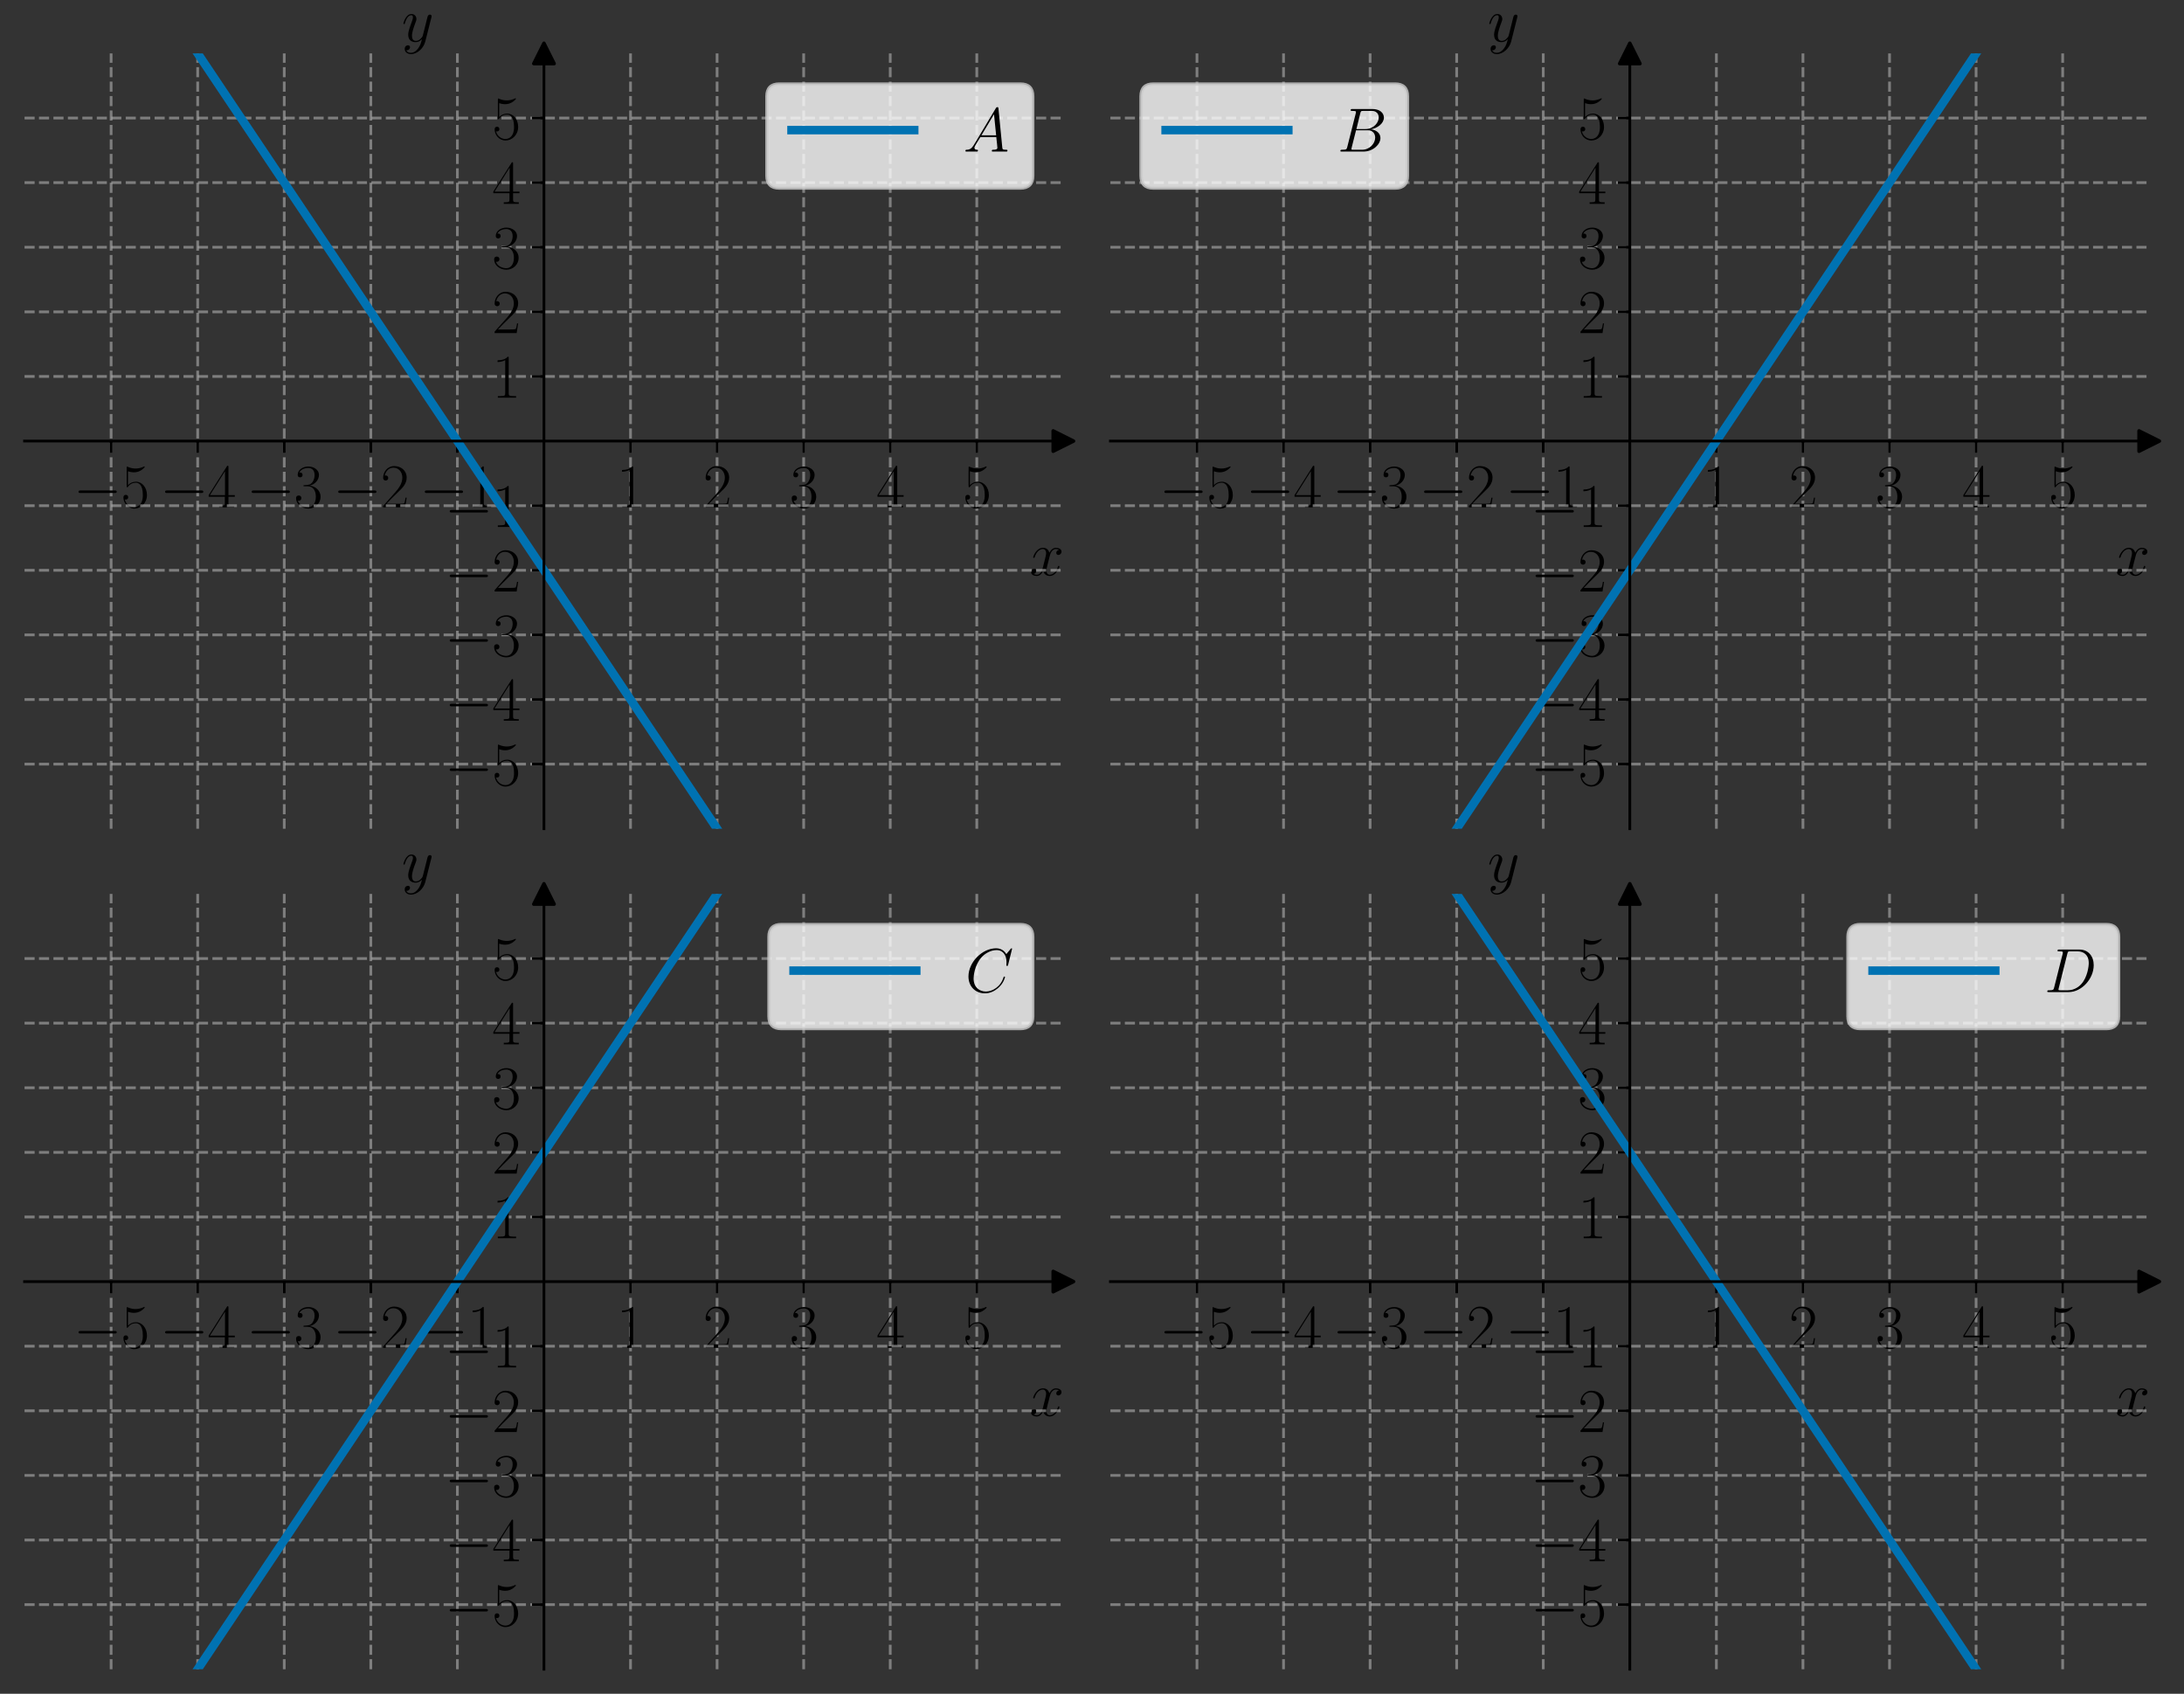 <?xml version="1.0" encoding="utf-8" standalone="no"?>
<!DOCTYPE svg PUBLIC "-//W3C//DTD SVG 1.1//EN"
  "http://www.w3.org/Graphics/SVG/1.1/DTD/svg11.dtd">
<svg xmlns:xlink="http://www.w3.org/1999/xlink" width="640.8pt" height="496.94pt" viewBox="0 0 640.8 496.94" xmlns="http://www.w3.org/2000/svg" version="1.1">
 <rect x="0" y="0" width="640.8" height="496.94" fill="#333333" stroke="none"/>
 <defs>
  <style type="text/css">*{stroke-linejoin: round; stroke-linecap: butt}</style>
 </defs>
 <g id="figure_1">
  <g id="patch_1">
   <path d="M 0 496.94 
L 640.8 496.94 
L 640.8 0 
L 0 0 
L 0 496.94 
z
" style="fill: none"/>
  </g>
  <g id="axes_1">
   <g id="patch_2">
    <path d="M 7.2 243.14 
L 312 243.14 
L 312 15.671 
L 7.2 15.671 
L 7.2 243.14 
z
" style="fill: none"/>
   </g>
   <g id="matplotlib.axis_1">
    <g id="xtick_1">
     <g id="line2d_1">
      <path d="M 32.6 243.14 
L 32.6 15.671 
" clip-path="url(#p8fd850400b)" style="fill: none; stroke-dasharray: 2.96,1.28; stroke-dashoffset: 0; stroke: #b0b0b0; stroke-opacity: 0.6; stroke-width: 0.8"/>
     </g>
     <g id="line2d_2">
      <defs>
       <path id="mb789a3f940" d="M 0 0 
L 0 3.5 
" style="stroke: #000000; stroke-width: 0.8"/>
      </defs>
      <g>
       <use xlink:href="#mb789a3f940" x="32.6" y="129.405" style="stroke: #000000; stroke-width: 0.8"/>
      </g>
     </g>
     <g id="text_1">
      <!-- $-5$ -->
      <g transform="translate(21.514 148.859) scale(0.18 -0.18)">
       <defs>
        <path id="CMSY10-0" d="M 4218 1472 
C 4326 1472 4442 1472 4442 1600 
C 4442 1728 4326 1728 4218 1728 
L 755 1728 
C 646 1728 531 1728 531 1600 
C 531 1472 646 1472 755 1472 
L 4218 1472 
z
" transform="scale(0.016)"/>
        <path id="CMR17-35" d="M 730 3692 
C 794 3666 1056 3584 1325 3584 
C 1920 3584 2246 3911 2432 4100 
C 2432 4157 2432 4192 2394 4192 
C 2387 4192 2374 4192 2323 4163 
C 2099 4058 1837 3973 1517 3973 
C 1325 3973 1037 3999 723 4139 
C 653 4171 640 4171 634 4171 
C 602 4171 595 4164 595 4037 
L 595 2203 
C 595 2089 595 2057 659 2057 
C 691 2057 704 2070 736 2114 
C 941 2401 1222 2522 1542 2522 
C 1766 2522 2246 2382 2246 1289 
C 2246 1085 2246 715 2054 421 
C 1894 159 1645 25 1370 25 
C 947 25 518 320 403 814 
C 429 807 480 795 506 795 
C 589 795 749 840 749 1038 
C 749 1210 627 1280 506 1280 
C 358 1280 262 1190 262 1011 
C 262 454 704 -128 1382 -128 
C 2042 -128 2669 440 2669 1264 
C 2669 2030 2170 2624 1549 2624 
C 1222 2624 947 2503 730 2274 
L 730 3692 
z
" transform="scale(0.016)"/>
       </defs>
       <use xlink:href="#CMSY10-0" transform="scale(0.996)"/>
       <use xlink:href="#CMR17-35" transform="translate(77.487 0) scale(0.996)"/>
      </g>
     </g>
    </g>
    <g id="xtick_2">
     <g id="line2d_3">
      <path d="M 58 243.14 
L 58 15.671 
" clip-path="url(#p8fd850400b)" style="fill: none; stroke-dasharray: 2.96,1.28; stroke-dashoffset: 0; stroke: #b0b0b0; stroke-opacity: 0.6; stroke-width: 0.8"/>
     </g>
     <g id="line2d_4">
      <g>
       <use xlink:href="#mb789a3f940" x="58" y="129.405" style="stroke: #000000; stroke-width: 0.8"/>
      </g>
     </g>
     <g id="text_2">
      <!-- $-4$ -->
      <g transform="translate(46.914 148.859) scale(0.18 -0.18)">
       <defs>
        <path id="CMR17-34" d="M 2150 4122 
C 2150 4256 2144 4256 2029 4256 
L 128 1254 
L 128 1088 
L 1779 1088 
L 1779 457 
C 1779 224 1766 160 1318 160 
L 1197 160 
L 1197 0 
C 1402 0 1747 0 1965 0 
C 2182 0 2528 0 2733 0 
L 2733 160 
L 2611 160 
C 2163 160 2150 224 2150 457 
L 2150 1088 
L 2803 1088 
L 2803 1254 
L 2150 1254 
L 2150 4122 
z
M 1798 3703 
L 1798 1254 
L 256 1254 
L 1798 3703 
z
" transform="scale(0.016)"/>
       </defs>
       <use xlink:href="#CMSY10-0" transform="scale(0.996)"/>
       <use xlink:href="#CMR17-34" transform="translate(77.487 0) scale(0.996)"/>
      </g>
     </g>
    </g>
    <g id="xtick_3">
     <g id="line2d_5">
      <path d="M 83.4 243.14 
L 83.4 15.671 
" clip-path="url(#p8fd850400b)" style="fill: none; stroke-dasharray: 2.96,1.28; stroke-dashoffset: 0; stroke: #b0b0b0; stroke-opacity: 0.6; stroke-width: 0.8"/>
     </g>
     <g id="line2d_6">
      <g>
       <use xlink:href="#mb789a3f940" x="83.4" y="129.405" style="stroke: #000000; stroke-width: 0.8"/>
      </g>
     </g>
     <g id="text_3">
      <!-- $-3$ -->
      <g transform="translate(72.314 148.859) scale(0.18 -0.18)">
       <defs>
        <path id="CMR17-33" d="M 1414 2157 
C 1984 2157 2234 1662 2234 1090 
C 2234 320 1824 25 1453 25 
C 1114 25 563 194 390 693 
C 422 680 454 680 486 680 
C 640 680 755 782 755 948 
C 755 1133 614 1216 486 1216 
C 378 1216 211 1165 211 926 
C 211 335 787 -128 1466 -128 
C 2176 -128 2720 430 2720 1085 
C 2720 1707 2208 2157 1600 2227 
C 2086 2328 2554 2756 2554 3329 
C 2554 3820 2048 4179 1472 4179 
C 890 4179 378 3829 378 3329 
C 378 3110 544 3072 627 3072 
C 762 3072 877 3155 877 3321 
C 877 3486 762 3569 627 3569 
C 602 3569 570 3569 544 3557 
C 730 3959 1235 4032 1459 4032 
C 1683 4032 2106 3925 2106 3320 
C 2106 3143 2080 2828 1862 2550 
C 1670 2304 1453 2304 1242 2284 
C 1210 2284 1062 2269 1037 2269 
C 992 2263 966 2257 966 2208 
C 966 2163 973 2157 1101 2157 
L 1414 2157 
z
" transform="scale(0.016)"/>
       </defs>
       <use xlink:href="#CMSY10-0" transform="scale(0.996)"/>
       <use xlink:href="#CMR17-33" transform="translate(77.487 0) scale(0.996)"/>
      </g>
     </g>
    </g>
    <g id="xtick_4">
     <g id="line2d_7">
      <path d="M 108.8 243.14 
L 108.8 15.671 
" clip-path="url(#p8fd850400b)" style="fill: none; stroke-dasharray: 2.96,1.28; stroke-dashoffset: 0; stroke: #b0b0b0; stroke-opacity: 0.6; stroke-width: 0.8"/>
     </g>
     <g id="line2d_8">
      <g>
       <use xlink:href="#mb789a3f940" x="108.8" y="129.405" style="stroke: #000000; stroke-width: 0.8"/>
      </g>
     </g>
     <g id="text_4">
      <!-- $-2$ -->
      <g transform="translate(97.714 148.859) scale(0.18 -0.18)">
       <defs>
        <path id="CMR17-32" d="M 2669 989 
L 2554 989 
C 2490 536 2438 459 2413 420 
C 2381 369 1920 369 1830 369 
L 602 369 
C 832 619 1280 1072 1824 1597 
C 2214 1967 2669 2402 2669 3035 
C 2669 3790 2067 4224 1395 4224 
C 691 4224 262 3604 262 3030 
C 262 2780 448 2748 525 2748 
C 589 2748 781 2787 781 3010 
C 781 3207 614 3264 525 3264 
C 486 3264 448 3258 422 3245 
C 544 3790 915 4058 1306 4058 
C 1862 4058 2227 3617 2227 3035 
C 2227 2479 1901 2000 1536 1584 
L 262 146 
L 262 0 
L 2515 0 
L 2669 989 
z
" transform="scale(0.016)"/>
       </defs>
       <use xlink:href="#CMSY10-0" transform="scale(0.996)"/>
       <use xlink:href="#CMR17-32" transform="translate(77.487 0) scale(0.996)"/>
      </g>
     </g>
    </g>
    <g id="xtick_5">
     <g id="line2d_9">
      <path d="M 134.2 243.14 
L 134.2 15.671 
" clip-path="url(#p8fd850400b)" style="fill: none; stroke-dasharray: 2.96,1.28; stroke-dashoffset: 0; stroke: #b0b0b0; stroke-opacity: 0.6; stroke-width: 0.8"/>
     </g>
     <g id="line2d_10">
      <g>
       <use xlink:href="#mb789a3f940" x="134.2" y="129.405" style="stroke: #000000; stroke-width: 0.8"/>
      </g>
     </g>
     <g id="text_5">
      <!-- $-1$ -->
      <g transform="translate(123.114 148.859) scale(0.18 -0.18)">
       <defs>
        <path id="CMR17-31" d="M 1702 4058 
C 1702 4192 1696 4192 1606 4192 
C 1357 3916 979 3827 621 3827 
C 602 3827 570 3827 563 3808 
C 557 3795 557 3782 557 3648 
C 755 3648 1088 3686 1344 3839 
L 1344 461 
C 1344 236 1331 160 781 160 
L 589 160 
L 589 0 
C 896 0 1216 0 1523 0 
C 1830 0 2150 0 2458 0 
L 2458 160 
L 2266 160 
C 1715 160 1702 230 1702 458 
L 1702 4058 
z
" transform="scale(0.016)"/>
       </defs>
       <use xlink:href="#CMSY10-0" transform="scale(0.996)"/>
       <use xlink:href="#CMR17-31" transform="translate(77.487 0) scale(0.996)"/>
      </g>
     </g>
    </g>
    <g id="xtick_6">
     <g id="line2d_11">
      <path d="M 185 243.14 
L 185 15.671 
" clip-path="url(#p8fd850400b)" style="fill: none; stroke-dasharray: 2.96,1.28; stroke-dashoffset: 0; stroke: #b0b0b0; stroke-opacity: 0.6; stroke-width: 0.8"/>
     </g>
     <g id="line2d_12">
      <g>
       <use xlink:href="#mb789a3f940" x="185" y="129.405" style="stroke: #000000; stroke-width: 0.8"/>
      </g>
     </g>
     <g id="text_6">
      <!-- $1$ -->
      <g transform="translate(180.888 148.859) scale(0.18 -0.18)">
       <use xlink:href="#CMR17-31" transform="scale(0.996)"/>
      </g>
     </g>
    </g>
    <g id="xtick_7">
     <g id="line2d_13">
      <path d="M 210.4 243.14 
L 210.4 15.671 
" clip-path="url(#p8fd850400b)" style="fill: none; stroke-dasharray: 2.96,1.28; stroke-dashoffset: 0; stroke: #b0b0b0; stroke-opacity: 0.6; stroke-width: 0.8"/>
     </g>
     <g id="line2d_14">
      <g>
       <use xlink:href="#mb789a3f940" x="210.4" y="129.405" style="stroke: #000000; stroke-width: 0.8"/>
      </g>
     </g>
     <g id="text_7">
      <!-- $2$ -->
      <g transform="translate(206.288 148.859) scale(0.18 -0.18)">
       <use xlink:href="#CMR17-32" transform="scale(0.996)"/>
      </g>
     </g>
    </g>
    <g id="xtick_8">
     <g id="line2d_15">
      <path d="M 235.8 243.14 
L 235.8 15.671 
" clip-path="url(#p8fd850400b)" style="fill: none; stroke-dasharray: 2.96,1.28; stroke-dashoffset: 0; stroke: #b0b0b0; stroke-opacity: 0.6; stroke-width: 0.8"/>
     </g>
     <g id="line2d_16">
      <g>
       <use xlink:href="#mb789a3f940" x="235.8" y="129.405" style="stroke: #000000; stroke-width: 0.8"/>
      </g>
     </g>
     <g id="text_8">
      <!-- $3$ -->
      <g transform="translate(231.688 148.859) scale(0.18 -0.18)">
       <use xlink:href="#CMR17-33" transform="scale(0.996)"/>
      </g>
     </g>
    </g>
    <g id="xtick_9">
     <g id="line2d_17">
      <path d="M 261.2 243.14 
L 261.2 15.671 
" clip-path="url(#p8fd850400b)" style="fill: none; stroke-dasharray: 2.96,1.28; stroke-dashoffset: 0; stroke: #b0b0b0; stroke-opacity: 0.6; stroke-width: 0.8"/>
     </g>
     <g id="line2d_18">
      <g>
       <use xlink:href="#mb789a3f940" x="261.2" y="129.405" style="stroke: #000000; stroke-width: 0.8"/>
      </g>
     </g>
     <g id="text_9">
      <!-- $4$ -->
      <g transform="translate(257.088 148.859) scale(0.18 -0.18)">
       <use xlink:href="#CMR17-34" transform="scale(0.996)"/>
      </g>
     </g>
    </g>
    <g id="xtick_10">
     <g id="line2d_19">
      <path d="M 286.6 243.14 
L 286.6 15.671 
" clip-path="url(#p8fd850400b)" style="fill: none; stroke-dasharray: 2.96,1.28; stroke-dashoffset: 0; stroke: #b0b0b0; stroke-opacity: 0.6; stroke-width: 0.8"/>
     </g>
     <g id="line2d_20">
      <g>
       <use xlink:href="#mb789a3f940" x="286.6" y="129.405" style="stroke: #000000; stroke-width: 0.8"/>
      </g>
     </g>
     <g id="text_10">
      <!-- $5$ -->
      <g transform="translate(282.488 148.859) scale(0.18 -0.18)">
       <use xlink:href="#CMR17-35" transform="scale(0.996)"/>
      </g>
     </g>
    </g>
    <g id="text_11">
     <!-- $x$ -->
     <g transform="translate(302.022 168.8) scale(0.18 -0.18)">
      <defs>
       <path id="CMMI12-78" d="M 3034 2606 
C 2829 2567 2752 2414 2752 2293 
C 2752 2139 2874 2088 2963 2088 
C 3155 2088 3290 2254 3290 2427 
C 3290 2695 2982 2816 2714 2816 
C 2323 2816 2106 2433 2048 2312 
C 1901 2816 1504 2816 1389 2816 
C 736 2816 390 1980 390 1839 
C 390 1814 416 1782 461 1782 
C 512 1782 525 1820 538 1846 
C 755 2555 1184 2689 1370 2689 
C 1658 2689 1715 2420 1715 2267 
C 1715 2127 1677 1980 1600 1673 
L 1382 798 
C 1286 415 1101 64 762 64 
C 730 64 570 64 435 147 
C 666 192 717 383 717 460 
C 717 588 621 664 499 664 
C 346 664 179 530 179 326 
C 179 57 480 -64 755 -64 
C 1062 -64 1280 179 1414 441 
C 1517 64 1837 -64 2074 -64 
C 2726 -64 3072 773 3072 913 
C 3072 945 3046 971 3008 971 
C 2950 971 2944 939 2925 888 
C 2752 326 2381 64 2093 64 
C 1869 64 1747 230 1747 492 
C 1747 632 1773 734 1875 1156 
L 2099 2024 
C 2195 2408 2413 2689 2707 2689 
C 2720 2689 2899 2689 3034 2606 
z
" transform="scale(0.016)"/>
      </defs>
      <use xlink:href="#CMMI12-78" transform="scale(0.996)"/>
     </g>
    </g>
   </g>
   <g id="matplotlib.axis_2">
    <g id="ytick_1">
     <g id="line2d_21">
      <path d="M 7.2 224.184 
L 312 224.184 
" clip-path="url(#p8fd850400b)" style="fill: none; stroke-dasharray: 2.96,1.28; stroke-dashoffset: 0; stroke: #b0b0b0; stroke-opacity: 0.6; stroke-width: 0.8"/>
     </g>
     <g id="line2d_22">
      <defs>
       <path id="m789068b527" d="M 0 0 
L -3.5 0 
" style="stroke: #000000; stroke-width: 0.8"/>
      </defs>
      <g>
       <use xlink:href="#m789068b527" x="159.6" y="224.184" style="stroke: #000000; stroke-width: 0.8"/>
      </g>
     </g>
     <g id="text_12">
      <!-- $-5$ -->
      <g transform="translate(130.428 230.411) scale(0.18 -0.18)">
       <use xlink:href="#CMSY10-0" transform="scale(0.996)"/>
       <use xlink:href="#CMR17-35" transform="translate(77.487 0) scale(0.996)"/>
      </g>
     </g>
    </g>
    <g id="ytick_2">
     <g id="line2d_23">
      <path d="M 7.2 205.228 
L 312 205.228 
" clip-path="url(#p8fd850400b)" style="fill: none; stroke-dasharray: 2.96,1.28; stroke-dashoffset: 0; stroke: #b0b0b0; stroke-opacity: 0.6; stroke-width: 0.8"/>
     </g>
     <g id="line2d_24">
      <g>
       <use xlink:href="#m789068b527" x="159.6" y="205.228" style="stroke: #000000; stroke-width: 0.8"/>
      </g>
     </g>
     <g id="text_13">
      <!-- $-4$ -->
      <g transform="translate(130.428 211.455) scale(0.18 -0.18)">
       <use xlink:href="#CMSY10-0" transform="scale(0.996)"/>
       <use xlink:href="#CMR17-34" transform="translate(77.487 0) scale(0.996)"/>
      </g>
     </g>
    </g>
    <g id="ytick_3">
     <g id="line2d_25">
      <path d="M 7.2 186.273 
L 312 186.273 
" clip-path="url(#p8fd850400b)" style="fill: none; stroke-dasharray: 2.96,1.28; stroke-dashoffset: 0; stroke: #b0b0b0; stroke-opacity: 0.6; stroke-width: 0.8"/>
     </g>
     <g id="line2d_26">
      <g>
       <use xlink:href="#m789068b527" x="159.6" y="186.273" style="stroke: #000000; stroke-width: 0.8"/>
      </g>
     </g>
     <g id="text_14">
      <!-- $-3$ -->
      <g transform="translate(130.428 192.499) scale(0.18 -0.18)">
       <use xlink:href="#CMSY10-0" transform="scale(0.996)"/>
       <use xlink:href="#CMR17-33" transform="translate(77.487 0) scale(0.996)"/>
      </g>
     </g>
    </g>
    <g id="ytick_4">
     <g id="line2d_27">
      <path d="M 7.2 167.317 
L 312 167.317 
" clip-path="url(#p8fd850400b)" style="fill: none; stroke-dasharray: 2.96,1.28; stroke-dashoffset: 0; stroke: #b0b0b0; stroke-opacity: 0.6; stroke-width: 0.8"/>
     </g>
     <g id="line2d_28">
      <g>
       <use xlink:href="#m789068b527" x="159.6" y="167.317" style="stroke: #000000; stroke-width: 0.8"/>
      </g>
     </g>
     <g id="text_15">
      <!-- $-2$ -->
      <g transform="translate(130.428 173.544) scale(0.18 -0.18)">
       <use xlink:href="#CMSY10-0" transform="scale(0.996)"/>
       <use xlink:href="#CMR17-32" transform="translate(77.487 0) scale(0.996)"/>
      </g>
     </g>
    </g>
    <g id="ytick_5">
     <g id="line2d_29">
      <path d="M 7.2 148.361 
L 312 148.361 
" clip-path="url(#p8fd850400b)" style="fill: none; stroke-dasharray: 2.96,1.28; stroke-dashoffset: 0; stroke: #b0b0b0; stroke-opacity: 0.6; stroke-width: 0.8"/>
     </g>
     <g id="line2d_30">
      <g>
       <use xlink:href="#m789068b527" x="159.6" y="148.361" style="stroke: #000000; stroke-width: 0.8"/>
      </g>
     </g>
     <g id="text_16">
      <!-- $-1$ -->
      <g transform="translate(130.428 154.588) scale(0.18 -0.18)">
       <use xlink:href="#CMSY10-0" transform="scale(0.996)"/>
       <use xlink:href="#CMR17-31" transform="translate(77.487 0) scale(0.996)"/>
      </g>
     </g>
    </g>
    <g id="ytick_6">
     <g id="line2d_31">
      <path d="M 7.2 110.45 
L 312 110.45 
" clip-path="url(#p8fd850400b)" style="fill: none; stroke-dasharray: 2.96,1.28; stroke-dashoffset: 0; stroke: #b0b0b0; stroke-opacity: 0.6; stroke-width: 0.8"/>
     </g>
     <g id="line2d_32">
      <g>
       <use xlink:href="#m789068b527" x="159.6" y="110.45" style="stroke: #000000; stroke-width: 0.8"/>
      </g>
     </g>
     <g id="text_17">
      <!-- $1$ -->
      <g transform="translate(144.376 116.676) scale(0.18 -0.18)">
       <use xlink:href="#CMR17-31" transform="scale(0.996)"/>
      </g>
     </g>
    </g>
    <g id="ytick_7">
     <g id="line2d_33">
      <path d="M 7.2 91.494 
L 312 91.494 
" clip-path="url(#p8fd850400b)" style="fill: none; stroke-dasharray: 2.96,1.28; stroke-dashoffset: 0; stroke: #b0b0b0; stroke-opacity: 0.6; stroke-width: 0.8"/>
     </g>
     <g id="line2d_34">
      <g>
       <use xlink:href="#m789068b527" x="159.6" y="91.494" style="stroke: #000000; stroke-width: 0.8"/>
      </g>
     </g>
     <g id="text_18">
      <!-- $2$ -->
      <g transform="translate(144.376 97.72) scale(0.18 -0.18)">
       <use xlink:href="#CMR17-32" transform="scale(0.996)"/>
      </g>
     </g>
    </g>
    <g id="ytick_8">
     <g id="line2d_35">
      <path d="M 7.2 72.538 
L 312 72.538 
" clip-path="url(#p8fd850400b)" style="fill: none; stroke-dasharray: 2.96,1.28; stroke-dashoffset: 0; stroke: #b0b0b0; stroke-opacity: 0.6; stroke-width: 0.8"/>
     </g>
     <g id="line2d_36">
      <g>
       <use xlink:href="#m789068b527" x="159.6" y="72.538" style="stroke: #000000; stroke-width: 0.8"/>
      </g>
     </g>
     <g id="text_19">
      <!-- $3$ -->
      <g transform="translate(144.376 78.765) scale(0.18 -0.18)">
       <use xlink:href="#CMR17-33" transform="scale(0.996)"/>
      </g>
     </g>
    </g>
    <g id="ytick_9">
     <g id="line2d_37">
      <path d="M 7.2 53.582 
L 312 53.582 
" clip-path="url(#p8fd850400b)" style="fill: none; stroke-dasharray: 2.96,1.28; stroke-dashoffset: 0; stroke: #b0b0b0; stroke-opacity: 0.6; stroke-width: 0.8"/>
     </g>
     <g id="line2d_38">
      <g>
       <use xlink:href="#m789068b527" x="159.6" y="53.582" style="stroke: #000000; stroke-width: 0.8"/>
      </g>
     </g>
     <g id="text_20">
      <!-- $4$ -->
      <g transform="translate(144.376 59.809) scale(0.18 -0.18)">
       <use xlink:href="#CMR17-34" transform="scale(0.996)"/>
      </g>
     </g>
    </g>
    <g id="ytick_10">
     <g id="line2d_39">
      <path d="M 7.2 34.626 
L 312 34.626 
" clip-path="url(#p8fd850400b)" style="fill: none; stroke-dasharray: 2.96,1.28; stroke-dashoffset: 0; stroke: #b0b0b0; stroke-opacity: 0.6; stroke-width: 0.8"/>
     </g>
     <g id="line2d_40">
      <g>
       <use xlink:href="#m789068b527" x="159.6" y="34.626" style="stroke: #000000; stroke-width: 0.8"/>
      </g>
     </g>
     <g id="text_21">
      <!-- $5$ -->
      <g transform="translate(144.376 40.853) scale(0.18 -0.18)">
       <use xlink:href="#CMR17-35" transform="scale(0.996)"/>
      </g>
     </g>
    </g>
    <g id="text_22">
     <!-- $y$ -->
     <g transform="translate(117.866 12.183) scale(0.18 -0.18)">
      <defs>
       <path id="CMMI12-79" d="M 1683 -700 
C 1510 -939 1261 -1152 947 -1152 
C 870 -1152 563 -1152 467 -889 
C 486 -895 518 -895 531 -895 
C 723 -895 851 -729 851 -582 
C 851 -435 730 -384 634 -384 
C 531 -384 307 -458 307 -759 
C 307 -1071 582 -1286 947 -1286 
C 1587 -1286 2234 -700 2413 6 
L 3040 2485 
C 3046 2517 3059 2556 3059 2594 
C 3059 2689 2982 2753 2886 2753 
C 2829 2753 2694 2727 2643 2535 
L 2170 658 
C 2138 543 2138 530 2086 460 
C 1958 281 1747 64 1440 64 
C 1082 64 1050 415 1050 588 
C 1050 952 1222 1443 1395 1903 
C 1466 2088 1504 2178 1504 2305 
C 1504 2574 1312 2816 998 2816 
C 410 2816 173 1890 173 1839 
C 173 1814 198 1782 243 1782 
C 301 1782 307 1807 333 1897 
C 486 2433 730 2689 979 2689 
C 1037 2689 1146 2689 1146 2478 
C 1146 2312 1075 2127 979 1884 
C 666 1047 666 837 666 683 
C 666 77 1101 -64 1421 -64 
C 1606 -64 1837 -6 2061 230 
L 2067 224 
C 1971 -147 1907 -392 1683 -700 
z
" transform="scale(0.016)"/>
      </defs>
      <use xlink:href="#CMMI12-79" transform="scale(0.996)"/>
     </g>
    </g>
   </g>
   <g id="line2d_41">
    <defs>
     <path id="m1469a9eb38" d="M 3 0 
L -3 -3 
L -3 3 
z
" style="stroke: #000000; stroke-linejoin: miter"/>
    </defs>
    <g>
     <use xlink:href="#m1469a9eb38" x="312" y="129.405" style="stroke: #000000; stroke-linejoin: miter"/>
    </g>
   </g>
   <g id="line2d_42">
    <defs>
     <path id="mc0a4a28a9a" d="M 0 -3 
L -3 3 
L 3 3 
z
" style="stroke: #000000; stroke-linejoin: miter"/>
    </defs>
    <g>
     <use xlink:href="#mc0a4a28a9a" x="159.6" y="15.671" style="stroke: #000000; stroke-linejoin: miter"/>
    </g>
   </g>
   <g id="line2d_43">
    <path d="M 46.831 -1 
L 312 394.786 
L 312 394.786 
" clip-path="url(#p8fd850400b)" style="fill: none; stroke: #0072b2; stroke-width: 2.5; stroke-linecap: square"/>
   </g>
   <g id="patch_3">
    <path d="M 159.6 243.14 
L 159.6 15.671 
" style="fill: none; stroke: #000000; stroke-width: 0.8; stroke-linejoin: miter; stroke-linecap: square"/>
   </g>
   <g id="patch_4">
    <path d="M 312 243.14 
L 312 15.671 
" style="fill: none"/>
   </g>
   <g id="patch_5">
    <path d="M 7.2 129.405 
L 312 129.405 
" style="fill: none; stroke: #000000; stroke-width: 0.8; stroke-linejoin: miter; stroke-linecap: square"/>
   </g>
   <g id="patch_6">
    <path d="M 7.2 15.671 
L 312 15.671 
" style="fill: none"/>
   </g>
   <g id="legend_1">
    <g id="patch_7">
     <path d="M 228.637 55.159 
L 299.4 55.159 
Q 303 55.159 303 51.559 
L 303 28.271 
Q 303 24.671 299.4 24.671 
L 228.637 24.671 
Q 225.037 24.671 225.037 28.271 
L 225.037 51.559 
Q 225.037 55.159 228.637 55.159 
z
" style="fill: #ffffff; opacity: 0.8; stroke: #cccccc; stroke-linejoin: miter"/>
    </g>
    <g id="line2d_44">
     <path d="M 232.237 38.171 
L 250.237 38.171 
L 268.237 38.171 
" style="fill: none; stroke: #0072b2; stroke-width: 2.5; stroke-linecap: square"/>
    </g>
    <g id="text_23">
     <!-- $A$ -->
     <g transform="translate(282.637 44.471) scale(0.18 -0.18)">
      <defs>
       <path id="CMMI12-41" d="M 1088 691 
C 864 314 646 186 339 186 
C 269 180 218 180 218 58 
C 218 24 250 0 294 0 
C 410 0 698 0 813 0 
C 998 0 1203 0 1382 0 
C 1421 0 1498 0 1498 122 
C 1498 180 1446 186 1408 186 
C 1261 186 1139 236 1139 388 
C 1139 476 1178 546 1261 685 
L 1747 1479 
L 3379 1479 
C 3386 1423 3386 1373 3392 1316 
C 3411 1152 3488 495 3488 376 
C 3488 186 3162 186 3059 186 
C 2989 186 2918 186 2918 70 
C 2918 0 2976 0 3014 0 
C 3123 0 3251 0 3360 0 
L 3725 0 
C 4115 0 4397 0 4403 0 
C 4448 0 4518 0 4518 122 
C 4518 186 4461 186 4365 186 
C 4013 186 4006 244 3987 434 
L 3597 4404 
C 3584 4531 3558 4544 3488 4544 
C 3424 4544 3386 4531 3328 4435 
L 1088 691 
z
M 1856 1664 
L 3142 3819 
L 3360 1664 
L 1856 1664 
z
" transform="scale(0.016)"/>
      </defs>
      <use xlink:href="#CMMI12-41" transform="scale(0.996)"/>
     </g>
    </g>
   </g>
  </g>
  <g id="axes_2">
   <g id="patch_8">
    <path d="M 325.8 243.14 
L 630.6 243.14 
L 630.6 15.671 
L 325.8 15.671 
L 325.8 243.14 
z
" style="fill: none"/>
   </g>
   <g id="matplotlib.axis_3">
    <g id="xtick_11">
     <g id="line2d_45">
      <path d="M 351.2 243.14 
L 351.2 15.671 
" clip-path="url(#pa35dc88b7d)" style="fill: none; stroke-dasharray: 2.96,1.28; stroke-dashoffset: 0; stroke: #b0b0b0; stroke-opacity: 0.6; stroke-width: 0.8"/>
     </g>
     <g id="line2d_46">
      <g>
       <use xlink:href="#mb789a3f940" x="351.2" y="129.405" style="stroke: #000000; stroke-width: 0.8"/>
      </g>
     </g>
     <g id="text_24">
      <!-- $-5$ -->
      <g transform="translate(340.114 148.859) scale(0.18 -0.18)">
       <use xlink:href="#CMSY10-0" transform="scale(0.996)"/>
       <use xlink:href="#CMR17-35" transform="translate(77.487 0) scale(0.996)"/>
      </g>
     </g>
    </g>
    <g id="xtick_12">
     <g id="line2d_47">
      <path d="M 376.6 243.14 
L 376.6 15.671 
" clip-path="url(#pa35dc88b7d)" style="fill: none; stroke-dasharray: 2.96,1.28; stroke-dashoffset: 0; stroke: #b0b0b0; stroke-opacity: 0.6; stroke-width: 0.8"/>
     </g>
     <g id="line2d_48">
      <g>
       <use xlink:href="#mb789a3f940" x="376.6" y="129.405" style="stroke: #000000; stroke-width: 0.8"/>
      </g>
     </g>
     <g id="text_25">
      <!-- $-4$ -->
      <g transform="translate(365.514 148.859) scale(0.18 -0.18)">
       <use xlink:href="#CMSY10-0" transform="scale(0.996)"/>
       <use xlink:href="#CMR17-34" transform="translate(77.487 0) scale(0.996)"/>
      </g>
     </g>
    </g>
    <g id="xtick_13">
     <g id="line2d_49">
      <path d="M 402 243.14 
L 402 15.671 
" clip-path="url(#pa35dc88b7d)" style="fill: none; stroke-dasharray: 2.96,1.28; stroke-dashoffset: 0; stroke: #b0b0b0; stroke-opacity: 0.6; stroke-width: 0.8"/>
     </g>
     <g id="line2d_50">
      <g>
       <use xlink:href="#mb789a3f940" x="402" y="129.405" style="stroke: #000000; stroke-width: 0.8"/>
      </g>
     </g>
     <g id="text_26">
      <!-- $-3$ -->
      <g transform="translate(390.914 148.859) scale(0.18 -0.18)">
       <use xlink:href="#CMSY10-0" transform="scale(0.996)"/>
       <use xlink:href="#CMR17-33" transform="translate(77.487 0) scale(0.996)"/>
      </g>
     </g>
    </g>
    <g id="xtick_14">
     <g id="line2d_51">
      <path d="M 427.4 243.14 
L 427.4 15.671 
" clip-path="url(#pa35dc88b7d)" style="fill: none; stroke-dasharray: 2.96,1.28; stroke-dashoffset: 0; stroke: #b0b0b0; stroke-opacity: 0.6; stroke-width: 0.8"/>
     </g>
     <g id="line2d_52">
      <g>
       <use xlink:href="#mb789a3f940" x="427.4" y="129.405" style="stroke: #000000; stroke-width: 0.8"/>
      </g>
     </g>
     <g id="text_27">
      <!-- $-2$ -->
      <g transform="translate(416.314 148.859) scale(0.18 -0.18)">
       <use xlink:href="#CMSY10-0" transform="scale(0.996)"/>
       <use xlink:href="#CMR17-32" transform="translate(77.487 0) scale(0.996)"/>
      </g>
     </g>
    </g>
    <g id="xtick_15">
     <g id="line2d_53">
      <path d="M 452.8 243.14 
L 452.8 15.671 
" clip-path="url(#pa35dc88b7d)" style="fill: none; stroke-dasharray: 2.96,1.28; stroke-dashoffset: 0; stroke: #b0b0b0; stroke-opacity: 0.6; stroke-width: 0.8"/>
     </g>
     <g id="line2d_54">
      <g>
       <use xlink:href="#mb789a3f940" x="452.8" y="129.405" style="stroke: #000000; stroke-width: 0.8"/>
      </g>
     </g>
     <g id="text_28">
      <!-- $-1$ -->
      <g transform="translate(441.714 148.859) scale(0.18 -0.18)">
       <use xlink:href="#CMSY10-0" transform="scale(0.996)"/>
       <use xlink:href="#CMR17-31" transform="translate(77.487 0) scale(0.996)"/>
      </g>
     </g>
    </g>
    <g id="xtick_16">
     <g id="line2d_55">
      <path d="M 503.6 243.14 
L 503.6 15.671 
" clip-path="url(#pa35dc88b7d)" style="fill: none; stroke-dasharray: 2.96,1.28; stroke-dashoffset: 0; stroke: #b0b0b0; stroke-opacity: 0.6; stroke-width: 0.8"/>
     </g>
     <g id="line2d_56">
      <g>
       <use xlink:href="#mb789a3f940" x="503.6" y="129.405" style="stroke: #000000; stroke-width: 0.8"/>
      </g>
     </g>
     <g id="text_29">
      <!-- $1$ -->
      <g transform="translate(499.488 148.859) scale(0.18 -0.18)">
       <use xlink:href="#CMR17-31" transform="scale(0.996)"/>
      </g>
     </g>
    </g>
    <g id="xtick_17">
     <g id="line2d_57">
      <path d="M 529 243.14 
L 529 15.671 
" clip-path="url(#pa35dc88b7d)" style="fill: none; stroke-dasharray: 2.96,1.28; stroke-dashoffset: 0; stroke: #b0b0b0; stroke-opacity: 0.6; stroke-width: 0.8"/>
     </g>
     <g id="line2d_58">
      <g>
       <use xlink:href="#mb789a3f940" x="529" y="129.405" style="stroke: #000000; stroke-width: 0.8"/>
      </g>
     </g>
     <g id="text_30">
      <!-- $2$ -->
      <g transform="translate(524.888 148.859) scale(0.18 -0.18)">
       <use xlink:href="#CMR17-32" transform="scale(0.996)"/>
      </g>
     </g>
    </g>
    <g id="xtick_18">
     <g id="line2d_59">
      <path d="M 554.4 243.14 
L 554.4 15.671 
" clip-path="url(#pa35dc88b7d)" style="fill: none; stroke-dasharray: 2.96,1.28; stroke-dashoffset: 0; stroke: #b0b0b0; stroke-opacity: 0.6; stroke-width: 0.8"/>
     </g>
     <g id="line2d_60">
      <g>
       <use xlink:href="#mb789a3f940" x="554.4" y="129.405" style="stroke: #000000; stroke-width: 0.8"/>
      </g>
     </g>
     <g id="text_31">
      <!-- $3$ -->
      <g transform="translate(550.288 148.859) scale(0.18 -0.18)">
       <use xlink:href="#CMR17-33" transform="scale(0.996)"/>
      </g>
     </g>
    </g>
    <g id="xtick_19">
     <g id="line2d_61">
      <path d="M 579.8 243.14 
L 579.8 15.671 
" clip-path="url(#pa35dc88b7d)" style="fill: none; stroke-dasharray: 2.96,1.28; stroke-dashoffset: 0; stroke: #b0b0b0; stroke-opacity: 0.6; stroke-width: 0.8"/>
     </g>
     <g id="line2d_62">
      <g>
       <use xlink:href="#mb789a3f940" x="579.8" y="129.405" style="stroke: #000000; stroke-width: 0.8"/>
      </g>
     </g>
     <g id="text_32">
      <!-- $4$ -->
      <g transform="translate(575.688 148.859) scale(0.18 -0.18)">
       <use xlink:href="#CMR17-34" transform="scale(0.996)"/>
      </g>
     </g>
    </g>
    <g id="xtick_20">
     <g id="line2d_63">
      <path d="M 605.2 243.14 
L 605.2 15.671 
" clip-path="url(#pa35dc88b7d)" style="fill: none; stroke-dasharray: 2.96,1.28; stroke-dashoffset: 0; stroke: #b0b0b0; stroke-opacity: 0.6; stroke-width: 0.8"/>
     </g>
     <g id="line2d_64">
      <g>
       <use xlink:href="#mb789a3f940" x="605.2" y="129.405" style="stroke: #000000; stroke-width: 0.8"/>
      </g>
     </g>
     <g id="text_33">
      <!-- $5$ -->
      <g transform="translate(601.088 148.859) scale(0.18 -0.18)">
       <use xlink:href="#CMR17-35" transform="scale(0.996)"/>
      </g>
     </g>
    </g>
    <g id="text_34">
     <!-- $x$ -->
     <g transform="translate(620.622 168.8) scale(0.18 -0.18)">
      <use xlink:href="#CMMI12-78" transform="scale(0.996)"/>
     </g>
    </g>
   </g>
   <g id="matplotlib.axis_4">
    <g id="ytick_11">
     <g id="line2d_65">
      <path d="M 325.8 224.184 
L 630.6 224.184 
" clip-path="url(#pa35dc88b7d)" style="fill: none; stroke-dasharray: 2.96,1.28; stroke-dashoffset: 0; stroke: #b0b0b0; stroke-opacity: 0.6; stroke-width: 0.8"/>
     </g>
     <g id="line2d_66">
      <g>
       <use xlink:href="#m789068b527" x="478.2" y="224.184" style="stroke: #000000; stroke-width: 0.8"/>
      </g>
     </g>
     <g id="text_35">
      <!-- $-5$ -->
      <g transform="translate(449.028 230.411) scale(0.18 -0.18)">
       <use xlink:href="#CMSY10-0" transform="scale(0.996)"/>
       <use xlink:href="#CMR17-35" transform="translate(77.487 0) scale(0.996)"/>
      </g>
     </g>
    </g>
    <g id="ytick_12">
     <g id="line2d_67">
      <path d="M 325.8 205.228 
L 630.6 205.228 
" clip-path="url(#pa35dc88b7d)" style="fill: none; stroke-dasharray: 2.96,1.28; stroke-dashoffset: 0; stroke: #b0b0b0; stroke-opacity: 0.6; stroke-width: 0.8"/>
     </g>
     <g id="line2d_68">
      <g>
       <use xlink:href="#m789068b527" x="478.2" y="205.228" style="stroke: #000000; stroke-width: 0.8"/>
      </g>
     </g>
     <g id="text_36">
      <!-- $-4$ -->
      <g transform="translate(449.028 211.455) scale(0.18 -0.18)">
       <use xlink:href="#CMSY10-0" transform="scale(0.996)"/>
       <use xlink:href="#CMR17-34" transform="translate(77.487 0) scale(0.996)"/>
      </g>
     </g>
    </g>
    <g id="ytick_13">
     <g id="line2d_69">
      <path d="M 325.8 186.273 
L 630.6 186.273 
" clip-path="url(#pa35dc88b7d)" style="fill: none; stroke-dasharray: 2.96,1.28; stroke-dashoffset: 0; stroke: #b0b0b0; stroke-opacity: 0.6; stroke-width: 0.8"/>
     </g>
     <g id="line2d_70">
      <g>
       <use xlink:href="#m789068b527" x="478.2" y="186.273" style="stroke: #000000; stroke-width: 0.8"/>
      </g>
     </g>
     <g id="text_37">
      <!-- $-3$ -->
      <g transform="translate(449.028 192.499) scale(0.18 -0.18)">
       <use xlink:href="#CMSY10-0" transform="scale(0.996)"/>
       <use xlink:href="#CMR17-33" transform="translate(77.487 0) scale(0.996)"/>
      </g>
     </g>
    </g>
    <g id="ytick_14">
     <g id="line2d_71">
      <path d="M 325.8 167.317 
L 630.6 167.317 
" clip-path="url(#pa35dc88b7d)" style="fill: none; stroke-dasharray: 2.96,1.28; stroke-dashoffset: 0; stroke: #b0b0b0; stroke-opacity: 0.6; stroke-width: 0.8"/>
     </g>
     <g id="line2d_72">
      <g>
       <use xlink:href="#m789068b527" x="478.2" y="167.317" style="stroke: #000000; stroke-width: 0.8"/>
      </g>
     </g>
     <g id="text_38">
      <!-- $-2$ -->
      <g transform="translate(449.028 173.544) scale(0.18 -0.18)">
       <use xlink:href="#CMSY10-0" transform="scale(0.996)"/>
       <use xlink:href="#CMR17-32" transform="translate(77.487 0) scale(0.996)"/>
      </g>
     </g>
    </g>
    <g id="ytick_15">
     <g id="line2d_73">
      <path d="M 325.8 148.361 
L 630.6 148.361 
" clip-path="url(#pa35dc88b7d)" style="fill: none; stroke-dasharray: 2.96,1.28; stroke-dashoffset: 0; stroke: #b0b0b0; stroke-opacity: 0.6; stroke-width: 0.8"/>
     </g>
     <g id="line2d_74">
      <g>
       <use xlink:href="#m789068b527" x="478.2" y="148.361" style="stroke: #000000; stroke-width: 0.8"/>
      </g>
     </g>
     <g id="text_39">
      <!-- $-1$ -->
      <g transform="translate(449.028 154.588) scale(0.18 -0.18)">
       <use xlink:href="#CMSY10-0" transform="scale(0.996)"/>
       <use xlink:href="#CMR17-31" transform="translate(77.487 0) scale(0.996)"/>
      </g>
     </g>
    </g>
    <g id="ytick_16">
     <g id="line2d_75">
      <path d="M 325.8 110.45 
L 630.6 110.45 
" clip-path="url(#pa35dc88b7d)" style="fill: none; stroke-dasharray: 2.96,1.28; stroke-dashoffset: 0; stroke: #b0b0b0; stroke-opacity: 0.6; stroke-width: 0.8"/>
     </g>
     <g id="line2d_76">
      <g>
       <use xlink:href="#m789068b527" x="478.2" y="110.45" style="stroke: #000000; stroke-width: 0.8"/>
      </g>
     </g>
     <g id="text_40">
      <!-- $1$ -->
      <g transform="translate(462.976 116.676) scale(0.18 -0.18)">
       <use xlink:href="#CMR17-31" transform="scale(0.996)"/>
      </g>
     </g>
    </g>
    <g id="ytick_17">
     <g id="line2d_77">
      <path d="M 325.8 91.494 
L 630.6 91.494 
" clip-path="url(#pa35dc88b7d)" style="fill: none; stroke-dasharray: 2.96,1.28; stroke-dashoffset: 0; stroke: #b0b0b0; stroke-opacity: 0.6; stroke-width: 0.8"/>
     </g>
     <g id="line2d_78">
      <g>
       <use xlink:href="#m789068b527" x="478.2" y="91.494" style="stroke: #000000; stroke-width: 0.8"/>
      </g>
     </g>
     <g id="text_41">
      <!-- $2$ -->
      <g transform="translate(462.976 97.72) scale(0.18 -0.18)">
       <use xlink:href="#CMR17-32" transform="scale(0.996)"/>
      </g>
     </g>
    </g>
    <g id="ytick_18">
     <g id="line2d_79">
      <path d="M 325.8 72.538 
L 630.6 72.538 
" clip-path="url(#pa35dc88b7d)" style="fill: none; stroke-dasharray: 2.96,1.28; stroke-dashoffset: 0; stroke: #b0b0b0; stroke-opacity: 0.6; stroke-width: 0.8"/>
     </g>
     <g id="line2d_80">
      <g>
       <use xlink:href="#m789068b527" x="478.2" y="72.538" style="stroke: #000000; stroke-width: 0.8"/>
      </g>
     </g>
     <g id="text_42">
      <!-- $3$ -->
      <g transform="translate(462.976 78.765) scale(0.18 -0.18)">
       <use xlink:href="#CMR17-33" transform="scale(0.996)"/>
      </g>
     </g>
    </g>
    <g id="ytick_19">
     <g id="line2d_81">
      <path d="M 325.8 53.582 
L 630.6 53.582 
" clip-path="url(#pa35dc88b7d)" style="fill: none; stroke-dasharray: 2.96,1.28; stroke-dashoffset: 0; stroke: #b0b0b0; stroke-opacity: 0.6; stroke-width: 0.8"/>
     </g>
     <g id="line2d_82">
      <g>
       <use xlink:href="#m789068b527" x="478.2" y="53.582" style="stroke: #000000; stroke-width: 0.8"/>
      </g>
     </g>
     <g id="text_43">
      <!-- $4$ -->
      <g transform="translate(462.976 59.809) scale(0.18 -0.18)">
       <use xlink:href="#CMR17-34" transform="scale(0.996)"/>
      </g>
     </g>
    </g>
    <g id="ytick_20">
     <g id="line2d_83">
      <path d="M 325.8 34.626 
L 630.6 34.626 
" clip-path="url(#pa35dc88b7d)" style="fill: none; stroke-dasharray: 2.96,1.28; stroke-dashoffset: 0; stroke: #b0b0b0; stroke-opacity: 0.6; stroke-width: 0.8"/>
     </g>
     <g id="line2d_84">
      <g>
       <use xlink:href="#m789068b527" x="478.2" y="34.626" style="stroke: #000000; stroke-width: 0.8"/>
      </g>
     </g>
     <g id="text_44">
      <!-- $5$ -->
      <g transform="translate(462.976 40.853) scale(0.18 -0.18)">
       <use xlink:href="#CMR17-35" transform="scale(0.996)"/>
      </g>
     </g>
    </g>
    <g id="text_45">
     <!-- $y$ -->
     <g transform="translate(436.466 12.183) scale(0.18 -0.18)">
      <use xlink:href="#CMMI12-79" transform="scale(0.996)"/>
     </g>
    </g>
   </g>
   <g id="line2d_85">
    <g>
     <use xlink:href="#m1469a9eb38" x="630.6" y="129.405" style="stroke: #000000; stroke-linejoin: miter"/>
    </g>
   </g>
   <g id="line2d_86">
    <g>
     <use xlink:href="#mc0a4a28a9a" x="478.2" y="15.671" style="stroke: #000000; stroke-linejoin: miter"/>
    </g>
   </g>
   <g id="line2d_87">
    <path d="M 325.8 394.786 
L 590.969 -1 
L 590.969 -1 
" clip-path="url(#pa35dc88b7d)" style="fill: none; stroke: #0072b2; stroke-width: 2.5; stroke-linecap: square"/>
   </g>
   <g id="patch_9">
    <path d="M 478.2 243.14 
L 478.2 15.671 
" style="fill: none; stroke: #000000; stroke-width: 0.8; stroke-linejoin: miter; stroke-linecap: square"/>
   </g>
   <g id="patch_10">
    <path d="M 630.6 243.14 
L 630.6 15.671 
" style="fill: none"/>
   </g>
   <g id="patch_11">
    <path d="M 325.8 129.405 
L 630.6 129.405 
" style="fill: none; stroke: #000000; stroke-width: 0.8; stroke-linejoin: miter; stroke-linecap: square"/>
   </g>
   <g id="patch_12">
    <path d="M 325.8 15.671 
L 630.6 15.671 
" style="fill: none"/>
   </g>
   <g id="legend_2">
    <g id="patch_13">
     <path d="M 338.4 55.159 
L 409.339 55.159 
Q 412.939 55.159 412.939 51.559 
L 412.939 28.271 
Q 412.939 24.671 409.339 24.671 
L 338.4 24.671 
Q 334.8 24.671 334.8 28.271 
L 334.8 51.559 
Q 334.8 55.159 338.4 55.159 
z
" style="fill: #ffffff; opacity: 0.8; stroke: #cccccc; stroke-linejoin: miter"/>
    </g>
    <g id="line2d_88">
     <path d="M 342 38.171 
L 360 38.171 
L 378 38.171 
" style="fill: none; stroke: #0072b2; stroke-width: 2.5; stroke-linecap: square"/>
    </g>
    <g id="text_46">
     <!-- $B$ -->
     <g transform="translate(392.4 44.471) scale(0.18 -0.18)">
      <defs>
       <path id="CMMI12-42" d="M 2342 3921 
C 2400 4160 2426 4160 2675 4160 
L 3507 4160 
C 4230 4160 4230 3544 4230 3485 
C 4230 2966 3712 2304 2867 2304 
L 1946 2304 
L 2342 3921 
z
M 3424 2275 
C 4122 2402 4755 2886 4755 3473 
C 4755 3970 4314 4352 3590 4352 
L 1536 4352 
C 1414 4352 1357 4352 1357 4226 
C 1357 4160 1414 4160 1510 4160 
C 1901 4160 1901 4112 1901 4044 
C 1901 4032 1901 3993 1875 3897 
L 1011 472 
C 954 249 941 185 493 185 
C 371 185 307 185 307 70 
C 307 0 346 0 474 0 
L 2669 0 
C 3648 0 4403 739 4403 1383 
C 4403 1906 3942 2224 3424 2275 
z
M 2515 185 
L 1651 185 
C 1562 185 1549 185 1510 192 
C 1440 198 1434 211 1434 261 
C 1434 305 1446 343 1459 399 
L 1907 2176 
L 3110 2176 
C 3866 2176 3866 1483 3866 1433 
C 3866 828 3309 185 2515 185 
z
" transform="scale(0.016)"/>
      </defs>
      <use xlink:href="#CMMI12-42" transform="scale(0.996)"/>
     </g>
    </g>
   </g>
  </g>
  <g id="axes_3">
   <g id="patch_14">
    <path d="M 7.2 489.74 
L 312 489.74 
L 312 262.271 
L 7.2 262.271 
L 7.2 489.74 
z
" style="fill: none"/>
   </g>
   <g id="matplotlib.axis_5">
    <g id="xtick_21">
     <g id="line2d_89">
      <path d="M 32.6 489.74 
L 32.6 262.271 
" clip-path="url(#pcbc478fede)" style="fill: none; stroke-dasharray: 2.96,1.28; stroke-dashoffset: 0; stroke: #b0b0b0; stroke-opacity: 0.6; stroke-width: 0.8"/>
     </g>
     <g id="line2d_90">
      <g>
       <use xlink:href="#mb789a3f940" x="32.6" y="376.005" style="stroke: #000000; stroke-width: 0.8"/>
      </g>
     </g>
     <g id="text_47">
      <!-- $-5$ -->
      <g transform="translate(21.514 395.459) scale(0.18 -0.18)">
       <use xlink:href="#CMSY10-0" transform="scale(0.996)"/>
       <use xlink:href="#CMR17-35" transform="translate(77.487 0) scale(0.996)"/>
      </g>
     </g>
    </g>
    <g id="xtick_22">
     <g id="line2d_91">
      <path d="M 58 489.74 
L 58 262.271 
" clip-path="url(#pcbc478fede)" style="fill: none; stroke-dasharray: 2.96,1.28; stroke-dashoffset: 0; stroke: #b0b0b0; stroke-opacity: 0.6; stroke-width: 0.8"/>
     </g>
     <g id="line2d_92">
      <g>
       <use xlink:href="#mb789a3f940" x="58" y="376.005" style="stroke: #000000; stroke-width: 0.8"/>
      </g>
     </g>
     <g id="text_48">
      <!-- $-4$ -->
      <g transform="translate(46.914 395.459) scale(0.18 -0.18)">
       <use xlink:href="#CMSY10-0" transform="scale(0.996)"/>
       <use xlink:href="#CMR17-34" transform="translate(77.487 0) scale(0.996)"/>
      </g>
     </g>
    </g>
    <g id="xtick_23">
     <g id="line2d_93">
      <path d="M 83.4 489.74 
L 83.4 262.271 
" clip-path="url(#pcbc478fede)" style="fill: none; stroke-dasharray: 2.96,1.28; stroke-dashoffset: 0; stroke: #b0b0b0; stroke-opacity: 0.6; stroke-width: 0.8"/>
     </g>
     <g id="line2d_94">
      <g>
       <use xlink:href="#mb789a3f940" x="83.4" y="376.005" style="stroke: #000000; stroke-width: 0.8"/>
      </g>
     </g>
     <g id="text_49">
      <!-- $-3$ -->
      <g transform="translate(72.314 395.459) scale(0.18 -0.18)">
       <use xlink:href="#CMSY10-0" transform="scale(0.996)"/>
       <use xlink:href="#CMR17-33" transform="translate(77.487 0) scale(0.996)"/>
      </g>
     </g>
    </g>
    <g id="xtick_24">
     <g id="line2d_95">
      <path d="M 108.8 489.74 
L 108.8 262.271 
" clip-path="url(#pcbc478fede)" style="fill: none; stroke-dasharray: 2.96,1.28; stroke-dashoffset: 0; stroke: #b0b0b0; stroke-opacity: 0.6; stroke-width: 0.8"/>
     </g>
     <g id="line2d_96">
      <g>
       <use xlink:href="#mb789a3f940" x="108.8" y="376.005" style="stroke: #000000; stroke-width: 0.8"/>
      </g>
     </g>
     <g id="text_50">
      <!-- $-2$ -->
      <g transform="translate(97.714 395.459) scale(0.18 -0.18)">
       <use xlink:href="#CMSY10-0" transform="scale(0.996)"/>
       <use xlink:href="#CMR17-32" transform="translate(77.487 0) scale(0.996)"/>
      </g>
     </g>
    </g>
    <g id="xtick_25">
     <g id="line2d_97">
      <path d="M 134.2 489.74 
L 134.2 262.271 
" clip-path="url(#pcbc478fede)" style="fill: none; stroke-dasharray: 2.96,1.28; stroke-dashoffset: 0; stroke: #b0b0b0; stroke-opacity: 0.6; stroke-width: 0.8"/>
     </g>
     <g id="line2d_98">
      <g>
       <use xlink:href="#mb789a3f940" x="134.2" y="376.005" style="stroke: #000000; stroke-width: 0.8"/>
      </g>
     </g>
     <g id="text_51">
      <!-- $-1$ -->
      <g transform="translate(123.114 395.459) scale(0.18 -0.18)">
       <use xlink:href="#CMSY10-0" transform="scale(0.996)"/>
       <use xlink:href="#CMR17-31" transform="translate(77.487 0) scale(0.996)"/>
      </g>
     </g>
    </g>
    <g id="xtick_26">
     <g id="line2d_99">
      <path d="M 185 489.74 
L 185 262.271 
" clip-path="url(#pcbc478fede)" style="fill: none; stroke-dasharray: 2.96,1.28; stroke-dashoffset: 0; stroke: #b0b0b0; stroke-opacity: 0.6; stroke-width: 0.8"/>
     </g>
     <g id="line2d_100">
      <g>
       <use xlink:href="#mb789a3f940" x="185" y="376.005" style="stroke: #000000; stroke-width: 0.8"/>
      </g>
     </g>
     <g id="text_52">
      <!-- $1$ -->
      <g transform="translate(180.888 395.459) scale(0.18 -0.18)">
       <use xlink:href="#CMR17-31" transform="scale(0.996)"/>
      </g>
     </g>
    </g>
    <g id="xtick_27">
     <g id="line2d_101">
      <path d="M 210.4 489.74 
L 210.4 262.271 
" clip-path="url(#pcbc478fede)" style="fill: none; stroke-dasharray: 2.96,1.28; stroke-dashoffset: 0; stroke: #b0b0b0; stroke-opacity: 0.6; stroke-width: 0.8"/>
     </g>
     <g id="line2d_102">
      <g>
       <use xlink:href="#mb789a3f940" x="210.4" y="376.005" style="stroke: #000000; stroke-width: 0.8"/>
      </g>
     </g>
     <g id="text_53">
      <!-- $2$ -->
      <g transform="translate(206.288 395.459) scale(0.18 -0.18)">
       <use xlink:href="#CMR17-32" transform="scale(0.996)"/>
      </g>
     </g>
    </g>
    <g id="xtick_28">
     <g id="line2d_103">
      <path d="M 235.8 489.74 
L 235.8 262.271 
" clip-path="url(#pcbc478fede)" style="fill: none; stroke-dasharray: 2.96,1.28; stroke-dashoffset: 0; stroke: #b0b0b0; stroke-opacity: 0.6; stroke-width: 0.8"/>
     </g>
     <g id="line2d_104">
      <g>
       <use xlink:href="#mb789a3f940" x="235.8" y="376.005" style="stroke: #000000; stroke-width: 0.8"/>
      </g>
     </g>
     <g id="text_54">
      <!-- $3$ -->
      <g transform="translate(231.688 395.459) scale(0.18 -0.18)">
       <use xlink:href="#CMR17-33" transform="scale(0.996)"/>
      </g>
     </g>
    </g>
    <g id="xtick_29">
     <g id="line2d_105">
      <path d="M 261.2 489.74 
L 261.2 262.271 
" clip-path="url(#pcbc478fede)" style="fill: none; stroke-dasharray: 2.96,1.28; stroke-dashoffset: 0; stroke: #b0b0b0; stroke-opacity: 0.6; stroke-width: 0.8"/>
     </g>
     <g id="line2d_106">
      <g>
       <use xlink:href="#mb789a3f940" x="261.2" y="376.005" style="stroke: #000000; stroke-width: 0.8"/>
      </g>
     </g>
     <g id="text_55">
      <!-- $4$ -->
      <g transform="translate(257.088 395.459) scale(0.18 -0.18)">
       <use xlink:href="#CMR17-34" transform="scale(0.996)"/>
      </g>
     </g>
    </g>
    <g id="xtick_30">
     <g id="line2d_107">
      <path d="M 286.6 489.74 
L 286.6 262.271 
" clip-path="url(#pcbc478fede)" style="fill: none; stroke-dasharray: 2.96,1.28; stroke-dashoffset: 0; stroke: #b0b0b0; stroke-opacity: 0.6; stroke-width: 0.8"/>
     </g>
     <g id="line2d_108">
      <g>
       <use xlink:href="#mb789a3f940" x="286.6" y="376.005" style="stroke: #000000; stroke-width: 0.8"/>
      </g>
     </g>
     <g id="text_56">
      <!-- $5$ -->
      <g transform="translate(282.488 395.459) scale(0.18 -0.18)">
       <use xlink:href="#CMR17-35" transform="scale(0.996)"/>
      </g>
     </g>
    </g>
    <g id="text_57">
     <!-- $x$ -->
     <g transform="translate(302.022 415.4) scale(0.18 -0.18)">
      <use xlink:href="#CMMI12-78" transform="scale(0.996)"/>
     </g>
    </g>
   </g>
   <g id="matplotlib.axis_6">
    <g id="ytick_21">
     <g id="line2d_109">
      <path d="M 7.2 470.784 
L 312 470.784 
" clip-path="url(#pcbc478fede)" style="fill: none; stroke-dasharray: 2.96,1.28; stroke-dashoffset: 0; stroke: #b0b0b0; stroke-opacity: 0.6; stroke-width: 0.8"/>
     </g>
     <g id="line2d_110">
      <g>
       <use xlink:href="#m789068b527" x="159.6" y="470.784" style="stroke: #000000; stroke-width: 0.8"/>
      </g>
     </g>
     <g id="text_58">
      <!-- $-5$ -->
      <g transform="translate(130.428 477.011) scale(0.18 -0.18)">
       <use xlink:href="#CMSY10-0" transform="scale(0.996)"/>
       <use xlink:href="#CMR17-35" transform="translate(77.487 0) scale(0.996)"/>
      </g>
     </g>
    </g>
    <g id="ytick_22">
     <g id="line2d_111">
      <path d="M 7.2 451.828 
L 312 451.828 
" clip-path="url(#pcbc478fede)" style="fill: none; stroke-dasharray: 2.96,1.28; stroke-dashoffset: 0; stroke: #b0b0b0; stroke-opacity: 0.6; stroke-width: 0.8"/>
     </g>
     <g id="line2d_112">
      <g>
       <use xlink:href="#m789068b527" x="159.6" y="451.828" style="stroke: #000000; stroke-width: 0.8"/>
      </g>
     </g>
     <g id="text_59">
      <!-- $-4$ -->
      <g transform="translate(130.428 458.055) scale(0.18 -0.18)">
       <use xlink:href="#CMSY10-0" transform="scale(0.996)"/>
       <use xlink:href="#CMR17-34" transform="translate(77.487 0) scale(0.996)"/>
      </g>
     </g>
    </g>
    <g id="ytick_23">
     <g id="line2d_113">
      <path d="M 7.2 432.873 
L 312 432.873 
" clip-path="url(#pcbc478fede)" style="fill: none; stroke-dasharray: 2.96,1.28; stroke-dashoffset: 0; stroke: #b0b0b0; stroke-opacity: 0.6; stroke-width: 0.8"/>
     </g>
     <g id="line2d_114">
      <g>
       <use xlink:href="#m789068b527" x="159.6" y="432.873" style="stroke: #000000; stroke-width: 0.8"/>
      </g>
     </g>
     <g id="text_60">
      <!-- $-3$ -->
      <g transform="translate(130.428 439.099) scale(0.18 -0.18)">
       <use xlink:href="#CMSY10-0" transform="scale(0.996)"/>
       <use xlink:href="#CMR17-33" transform="translate(77.487 0) scale(0.996)"/>
      </g>
     </g>
    </g>
    <g id="ytick_24">
     <g id="line2d_115">
      <path d="M 7.2 413.917 
L 312 413.917 
" clip-path="url(#pcbc478fede)" style="fill: none; stroke-dasharray: 2.96,1.28; stroke-dashoffset: 0; stroke: #b0b0b0; stroke-opacity: 0.6; stroke-width: 0.8"/>
     </g>
     <g id="line2d_116">
      <g>
       <use xlink:href="#m789068b527" x="159.6" y="413.917" style="stroke: #000000; stroke-width: 0.8"/>
      </g>
     </g>
     <g id="text_61">
      <!-- $-2$ -->
      <g transform="translate(130.428 420.144) scale(0.18 -0.18)">
       <use xlink:href="#CMSY10-0" transform="scale(0.996)"/>
       <use xlink:href="#CMR17-32" transform="translate(77.487 0) scale(0.996)"/>
      </g>
     </g>
    </g>
    <g id="ytick_25">
     <g id="line2d_117">
      <path d="M 7.2 394.961 
L 312 394.961 
" clip-path="url(#pcbc478fede)" style="fill: none; stroke-dasharray: 2.96,1.28; stroke-dashoffset: 0; stroke: #b0b0b0; stroke-opacity: 0.6; stroke-width: 0.8"/>
     </g>
     <g id="line2d_118">
      <g>
       <use xlink:href="#m789068b527" x="159.6" y="394.961" style="stroke: #000000; stroke-width: 0.8"/>
      </g>
     </g>
     <g id="text_62">
      <!-- $-1$ -->
      <g transform="translate(130.428 401.188) scale(0.18 -0.18)">
       <use xlink:href="#CMSY10-0" transform="scale(0.996)"/>
       <use xlink:href="#CMR17-31" transform="translate(77.487 0) scale(0.996)"/>
      </g>
     </g>
    </g>
    <g id="ytick_26">
     <g id="line2d_119">
      <path d="M 7.2 357.05 
L 312 357.05 
" clip-path="url(#pcbc478fede)" style="fill: none; stroke-dasharray: 2.96,1.28; stroke-dashoffset: 0; stroke: #b0b0b0; stroke-opacity: 0.6; stroke-width: 0.8"/>
     </g>
     <g id="line2d_120">
      <g>
       <use xlink:href="#m789068b527" x="159.6" y="357.05" style="stroke: #000000; stroke-width: 0.8"/>
      </g>
     </g>
     <g id="text_63">
      <!-- $1$ -->
      <g transform="translate(144.376 363.276) scale(0.18 -0.18)">
       <use xlink:href="#CMR17-31" transform="scale(0.996)"/>
      </g>
     </g>
    </g>
    <g id="ytick_27">
     <g id="line2d_121">
      <path d="M 7.2 338.094 
L 312 338.094 
" clip-path="url(#pcbc478fede)" style="fill: none; stroke-dasharray: 2.96,1.28; stroke-dashoffset: 0; stroke: #b0b0b0; stroke-opacity: 0.6; stroke-width: 0.8"/>
     </g>
     <g id="line2d_122">
      <g>
       <use xlink:href="#m789068b527" x="159.6" y="338.094" style="stroke: #000000; stroke-width: 0.8"/>
      </g>
     </g>
     <g id="text_64">
      <!-- $2$ -->
      <g transform="translate(144.376 344.32) scale(0.18 -0.18)">
       <use xlink:href="#CMR17-32" transform="scale(0.996)"/>
      </g>
     </g>
    </g>
    <g id="ytick_28">
     <g id="line2d_123">
      <path d="M 7.2 319.138 
L 312 319.138 
" clip-path="url(#pcbc478fede)" style="fill: none; stroke-dasharray: 2.96,1.28; stroke-dashoffset: 0; stroke: #b0b0b0; stroke-opacity: 0.6; stroke-width: 0.8"/>
     </g>
     <g id="line2d_124">
      <g>
       <use xlink:href="#m789068b527" x="159.6" y="319.138" style="stroke: #000000; stroke-width: 0.8"/>
      </g>
     </g>
     <g id="text_65">
      <!-- $3$ -->
      <g transform="translate(144.376 325.365) scale(0.18 -0.18)">
       <use xlink:href="#CMR17-33" transform="scale(0.996)"/>
      </g>
     </g>
    </g>
    <g id="ytick_29">
     <g id="line2d_125">
      <path d="M 7.2 300.182 
L 312 300.182 
" clip-path="url(#pcbc478fede)" style="fill: none; stroke-dasharray: 2.96,1.28; stroke-dashoffset: 0; stroke: #b0b0b0; stroke-opacity: 0.6; stroke-width: 0.8"/>
     </g>
     <g id="line2d_126">
      <g>
       <use xlink:href="#m789068b527" x="159.6" y="300.182" style="stroke: #000000; stroke-width: 0.8"/>
      </g>
     </g>
     <g id="text_66">
      <!-- $4$ -->
      <g transform="translate(144.376 306.409) scale(0.18 -0.18)">
       <use xlink:href="#CMR17-34" transform="scale(0.996)"/>
      </g>
     </g>
    </g>
    <g id="ytick_30">
     <g id="line2d_127">
      <path d="M 7.2 281.226 
L 312 281.226 
" clip-path="url(#pcbc478fede)" style="fill: none; stroke-dasharray: 2.96,1.28; stroke-dashoffset: 0; stroke: #b0b0b0; stroke-opacity: 0.6; stroke-width: 0.8"/>
     </g>
     <g id="line2d_128">
      <g>
       <use xlink:href="#m789068b527" x="159.6" y="281.226" style="stroke: #000000; stroke-width: 0.8"/>
      </g>
     </g>
     <g id="text_67">
      <!-- $5$ -->
      <g transform="translate(144.376 287.453) scale(0.18 -0.18)">
       <use xlink:href="#CMR17-35" transform="scale(0.996)"/>
      </g>
     </g>
    </g>
    <g id="text_68">
     <!-- $y$ -->
     <g transform="translate(117.866 258.783) scale(0.18 -0.18)">
      <use xlink:href="#CMMI12-79" transform="scale(0.996)"/>
     </g>
    </g>
   </g>
   <g id="line2d_129">
    <g>
     <use xlink:href="#m1469a9eb38" x="312" y="376.005" style="stroke: #000000; stroke-linejoin: miter"/>
    </g>
   </g>
   <g id="line2d_130">
    <g>
     <use xlink:href="#mc0a4a28a9a" x="159.6" y="262.271" style="stroke: #000000; stroke-linejoin: miter"/>
    </g>
   </g>
   <g id="line2d_131">
    <path d="M 52.506 497.94 
L 312 110.624 
L 312 110.624 
" clip-path="url(#pcbc478fede)" style="fill: none; stroke: #0072b2; stroke-width: 2.5; stroke-linecap: square"/>
   </g>
   <g id="patch_15">
    <path d="M 159.6 489.74 
L 159.6 262.271 
" style="fill: none; stroke: #000000; stroke-width: 0.8; stroke-linejoin: miter; stroke-linecap: square"/>
   </g>
   <g id="patch_16">
    <path d="M 312 489.74 
L 312 262.271 
" style="fill: none"/>
   </g>
   <g id="patch_17">
    <path d="M 7.2 376.005 
L 312 376.005 
" style="fill: none; stroke: #000000; stroke-width: 0.8; stroke-linejoin: miter; stroke-linecap: square"/>
   </g>
   <g id="patch_18">
    <path d="M 7.2 262.271 
L 312 262.271 
" style="fill: none"/>
   </g>
   <g id="legend_3">
    <g id="patch_19">
     <path d="M 229.237 301.759 
L 299.4 301.759 
Q 303 301.759 303 298.159 
L 303 274.871 
Q 303 271.271 299.4 271.271 
L 229.237 271.271 
Q 225.637 271.271 225.637 274.871 
L 225.637 298.159 
Q 225.637 301.759 229.237 301.759 
z
" style="fill: #ffffff; opacity: 0.8; stroke: #cccccc; stroke-linejoin: miter"/>
    </g>
    <g id="line2d_132">
     <path d="M 232.837 284.771 
L 250.837 284.771 
L 268.837 284.771 
" style="fill: none; stroke: #0072b2; stroke-width: 2.5; stroke-linecap: square"/>
    </g>
    <g id="text_69">
     <!-- $C$ -->
     <g transform="translate(283.237 291.071) scale(0.18 -0.18)">
      <defs>
       <path id="CMMI12-43" d="M 4781 4423 
C 4781 4480 4736 4480 4723 4480 
C 4710 4480 4685 4480 4634 4416 
L 4192 3882 
C 3968 4264 3616 4480 3136 4480 
C 1754 4480 320 3088 320 1595 
C 320 533 1069 -128 2003 -128 
C 2515 -128 2963 88 3334 400 
C 3891 863 4058 1481 4058 1531 
C 4058 1588 4006 1588 3987 1588 
C 3930 1588 3923 1550 3910 1524 
C 3616 534 2752 57 2112 57 
C 1434 57 845 489 845 1391 
C 845 1595 909 2700 1632 3532 
C 1984 3939 2586 4295 3194 4295 
C 3898 4295 4211 3717 4211 3068 
C 4211 2903 4192 2764 4192 2738 
C 4192 2681 4256 2681 4275 2681 
C 4346 2681 4352 2687 4378 2801 
L 4781 4423 
z
" transform="scale(0.016)"/>
      </defs>
      <use xlink:href="#CMMI12-43" transform="scale(0.996)"/>
     </g>
    </g>
   </g>
  </g>
  <g id="axes_4">
   <g id="patch_20">
    <path d="M 325.8 489.74 
L 630.6 489.74 
L 630.6 262.271 
L 325.8 262.271 
L 325.8 489.74 
z
" style="fill: none"/>
   </g>
   <g id="matplotlib.axis_7">
    <g id="xtick_31">
     <g id="line2d_133">
      <path d="M 351.2 489.74 
L 351.2 262.271 
" clip-path="url(#p9319b2e4a9)" style="fill: none; stroke-dasharray: 2.96,1.28; stroke-dashoffset: 0; stroke: #b0b0b0; stroke-opacity: 0.6; stroke-width: 0.8"/>
     </g>
     <g id="line2d_134">
      <g>
       <use xlink:href="#mb789a3f940" x="351.2" y="376.005" style="stroke: #000000; stroke-width: 0.8"/>
      </g>
     </g>
     <g id="text_70">
      <!-- $-5$ -->
      <g transform="translate(340.114 395.459) scale(0.18 -0.18)">
       <use xlink:href="#CMSY10-0" transform="scale(0.996)"/>
       <use xlink:href="#CMR17-35" transform="translate(77.487 0) scale(0.996)"/>
      </g>
     </g>
    </g>
    <g id="xtick_32">
     <g id="line2d_135">
      <path d="M 376.6 489.74 
L 376.6 262.271 
" clip-path="url(#p9319b2e4a9)" style="fill: none; stroke-dasharray: 2.96,1.28; stroke-dashoffset: 0; stroke: #b0b0b0; stroke-opacity: 0.6; stroke-width: 0.8"/>
     </g>
     <g id="line2d_136">
      <g>
       <use xlink:href="#mb789a3f940" x="376.6" y="376.005" style="stroke: #000000; stroke-width: 0.8"/>
      </g>
     </g>
     <g id="text_71">
      <!-- $-4$ -->
      <g transform="translate(365.514 395.459) scale(0.18 -0.18)">
       <use xlink:href="#CMSY10-0" transform="scale(0.996)"/>
       <use xlink:href="#CMR17-34" transform="translate(77.487 0) scale(0.996)"/>
      </g>
     </g>
    </g>
    <g id="xtick_33">
     <g id="line2d_137">
      <path d="M 402 489.74 
L 402 262.271 
" clip-path="url(#p9319b2e4a9)" style="fill: none; stroke-dasharray: 2.96,1.28; stroke-dashoffset: 0; stroke: #b0b0b0; stroke-opacity: 0.6; stroke-width: 0.8"/>
     </g>
     <g id="line2d_138">
      <g>
       <use xlink:href="#mb789a3f940" x="402" y="376.005" style="stroke: #000000; stroke-width: 0.8"/>
      </g>
     </g>
     <g id="text_72">
      <!-- $-3$ -->
      <g transform="translate(390.914 395.459) scale(0.18 -0.18)">
       <use xlink:href="#CMSY10-0" transform="scale(0.996)"/>
       <use xlink:href="#CMR17-33" transform="translate(77.487 0) scale(0.996)"/>
      </g>
     </g>
    </g>
    <g id="xtick_34">
     <g id="line2d_139">
      <path d="M 427.4 489.74 
L 427.4 262.271 
" clip-path="url(#p9319b2e4a9)" style="fill: none; stroke-dasharray: 2.96,1.28; stroke-dashoffset: 0; stroke: #b0b0b0; stroke-opacity: 0.6; stroke-width: 0.8"/>
     </g>
     <g id="line2d_140">
      <g>
       <use xlink:href="#mb789a3f940" x="427.4" y="376.005" style="stroke: #000000; stroke-width: 0.8"/>
      </g>
     </g>
     <g id="text_73">
      <!-- $-2$ -->
      <g transform="translate(416.314 395.459) scale(0.18 -0.18)">
       <use xlink:href="#CMSY10-0" transform="scale(0.996)"/>
       <use xlink:href="#CMR17-32" transform="translate(77.487 0) scale(0.996)"/>
      </g>
     </g>
    </g>
    <g id="xtick_35">
     <g id="line2d_141">
      <path d="M 452.8 489.74 
L 452.8 262.271 
" clip-path="url(#p9319b2e4a9)" style="fill: none; stroke-dasharray: 2.96,1.28; stroke-dashoffset: 0; stroke: #b0b0b0; stroke-opacity: 0.6; stroke-width: 0.8"/>
     </g>
     <g id="line2d_142">
      <g>
       <use xlink:href="#mb789a3f940" x="452.8" y="376.005" style="stroke: #000000; stroke-width: 0.8"/>
      </g>
     </g>
     <g id="text_74">
      <!-- $-1$ -->
      <g transform="translate(441.714 395.459) scale(0.18 -0.18)">
       <use xlink:href="#CMSY10-0" transform="scale(0.996)"/>
       <use xlink:href="#CMR17-31" transform="translate(77.487 0) scale(0.996)"/>
      </g>
     </g>
    </g>
    <g id="xtick_36">
     <g id="line2d_143">
      <path d="M 503.6 489.74 
L 503.6 262.271 
" clip-path="url(#p9319b2e4a9)" style="fill: none; stroke-dasharray: 2.96,1.28; stroke-dashoffset: 0; stroke: #b0b0b0; stroke-opacity: 0.6; stroke-width: 0.8"/>
     </g>
     <g id="line2d_144">
      <g>
       <use xlink:href="#mb789a3f940" x="503.6" y="376.005" style="stroke: #000000; stroke-width: 0.8"/>
      </g>
     </g>
     <g id="text_75">
      <!-- $1$ -->
      <g transform="translate(499.488 395.459) scale(0.18 -0.18)">
       <use xlink:href="#CMR17-31" transform="scale(0.996)"/>
      </g>
     </g>
    </g>
    <g id="xtick_37">
     <g id="line2d_145">
      <path d="M 529 489.74 
L 529 262.271 
" clip-path="url(#p9319b2e4a9)" style="fill: none; stroke-dasharray: 2.96,1.28; stroke-dashoffset: 0; stroke: #b0b0b0; stroke-opacity: 0.6; stroke-width: 0.8"/>
     </g>
     <g id="line2d_146">
      <g>
       <use xlink:href="#mb789a3f940" x="529" y="376.005" style="stroke: #000000; stroke-width: 0.8"/>
      </g>
     </g>
     <g id="text_76">
      <!-- $2$ -->
      <g transform="translate(524.888 395.459) scale(0.18 -0.18)">
       <use xlink:href="#CMR17-32" transform="scale(0.996)"/>
      </g>
     </g>
    </g>
    <g id="xtick_38">
     <g id="line2d_147">
      <path d="M 554.4 489.74 
L 554.4 262.271 
" clip-path="url(#p9319b2e4a9)" style="fill: none; stroke-dasharray: 2.96,1.28; stroke-dashoffset: 0; stroke: #b0b0b0; stroke-opacity: 0.6; stroke-width: 0.8"/>
     </g>
     <g id="line2d_148">
      <g>
       <use xlink:href="#mb789a3f940" x="554.4" y="376.005" style="stroke: #000000; stroke-width: 0.8"/>
      </g>
     </g>
     <g id="text_77">
      <!-- $3$ -->
      <g transform="translate(550.288 395.459) scale(0.18 -0.18)">
       <use xlink:href="#CMR17-33" transform="scale(0.996)"/>
      </g>
     </g>
    </g>
    <g id="xtick_39">
     <g id="line2d_149">
      <path d="M 579.8 489.74 
L 579.8 262.271 
" clip-path="url(#p9319b2e4a9)" style="fill: none; stroke-dasharray: 2.96,1.28; stroke-dashoffset: 0; stroke: #b0b0b0; stroke-opacity: 0.6; stroke-width: 0.8"/>
     </g>
     <g id="line2d_150">
      <g>
       <use xlink:href="#mb789a3f940" x="579.8" y="376.005" style="stroke: #000000; stroke-width: 0.8"/>
      </g>
     </g>
     <g id="text_78">
      <!-- $4$ -->
      <g transform="translate(575.688 395.459) scale(0.18 -0.18)">
       <use xlink:href="#CMR17-34" transform="scale(0.996)"/>
      </g>
     </g>
    </g>
    <g id="xtick_40">
     <g id="line2d_151">
      <path d="M 605.2 489.74 
L 605.2 262.271 
" clip-path="url(#p9319b2e4a9)" style="fill: none; stroke-dasharray: 2.96,1.28; stroke-dashoffset: 0; stroke: #b0b0b0; stroke-opacity: 0.6; stroke-width: 0.8"/>
     </g>
     <g id="line2d_152">
      <g>
       <use xlink:href="#mb789a3f940" x="605.2" y="376.005" style="stroke: #000000; stroke-width: 0.8"/>
      </g>
     </g>
     <g id="text_79">
      <!-- $5$ -->
      <g transform="translate(601.088 395.459) scale(0.18 -0.18)">
       <use xlink:href="#CMR17-35" transform="scale(0.996)"/>
      </g>
     </g>
    </g>
    <g id="text_80">
     <!-- $x$ -->
     <g transform="translate(620.622 415.4) scale(0.18 -0.18)">
      <use xlink:href="#CMMI12-78" transform="scale(0.996)"/>
     </g>
    </g>
   </g>
   <g id="matplotlib.axis_8">
    <g id="ytick_31">
     <g id="line2d_153">
      <path d="M 325.8 470.784 
L 630.6 470.784 
" clip-path="url(#p9319b2e4a9)" style="fill: none; stroke-dasharray: 2.96,1.28; stroke-dashoffset: 0; stroke: #b0b0b0; stroke-opacity: 0.6; stroke-width: 0.8"/>
     </g>
     <g id="line2d_154">
      <g>
       <use xlink:href="#m789068b527" x="478.2" y="470.784" style="stroke: #000000; stroke-width: 0.8"/>
      </g>
     </g>
     <g id="text_81">
      <!-- $-5$ -->
      <g transform="translate(449.028 477.011) scale(0.18 -0.18)">
       <use xlink:href="#CMSY10-0" transform="scale(0.996)"/>
       <use xlink:href="#CMR17-35" transform="translate(77.487 0) scale(0.996)"/>
      </g>
     </g>
    </g>
    <g id="ytick_32">
     <g id="line2d_155">
      <path d="M 325.8 451.828 
L 630.6 451.828 
" clip-path="url(#p9319b2e4a9)" style="fill: none; stroke-dasharray: 2.96,1.28; stroke-dashoffset: 0; stroke: #b0b0b0; stroke-opacity: 0.6; stroke-width: 0.8"/>
     </g>
     <g id="line2d_156">
      <g>
       <use xlink:href="#m789068b527" x="478.2" y="451.828" style="stroke: #000000; stroke-width: 0.8"/>
      </g>
     </g>
     <g id="text_82">
      <!-- $-4$ -->
      <g transform="translate(449.028 458.055) scale(0.18 -0.18)">
       <use xlink:href="#CMSY10-0" transform="scale(0.996)"/>
       <use xlink:href="#CMR17-34" transform="translate(77.487 0) scale(0.996)"/>
      </g>
     </g>
    </g>
    <g id="ytick_33">
     <g id="line2d_157">
      <path d="M 325.8 432.873 
L 630.6 432.873 
" clip-path="url(#p9319b2e4a9)" style="fill: none; stroke-dasharray: 2.96,1.28; stroke-dashoffset: 0; stroke: #b0b0b0; stroke-opacity: 0.6; stroke-width: 0.8"/>
     </g>
     <g id="line2d_158">
      <g>
       <use xlink:href="#m789068b527" x="478.2" y="432.873" style="stroke: #000000; stroke-width: 0.8"/>
      </g>
     </g>
     <g id="text_83">
      <!-- $-3$ -->
      <g transform="translate(449.028 439.099) scale(0.18 -0.18)">
       <use xlink:href="#CMSY10-0" transform="scale(0.996)"/>
       <use xlink:href="#CMR17-33" transform="translate(77.487 0) scale(0.996)"/>
      </g>
     </g>
    </g>
    <g id="ytick_34">
     <g id="line2d_159">
      <path d="M 325.8 413.917 
L 630.6 413.917 
" clip-path="url(#p9319b2e4a9)" style="fill: none; stroke-dasharray: 2.96,1.28; stroke-dashoffset: 0; stroke: #b0b0b0; stroke-opacity: 0.6; stroke-width: 0.8"/>
     </g>
     <g id="line2d_160">
      <g>
       <use xlink:href="#m789068b527" x="478.2" y="413.917" style="stroke: #000000; stroke-width: 0.8"/>
      </g>
     </g>
     <g id="text_84">
      <!-- $-2$ -->
      <g transform="translate(449.028 420.144) scale(0.18 -0.18)">
       <use xlink:href="#CMSY10-0" transform="scale(0.996)"/>
       <use xlink:href="#CMR17-32" transform="translate(77.487 0) scale(0.996)"/>
      </g>
     </g>
    </g>
    <g id="ytick_35">
     <g id="line2d_161">
      <path d="M 325.8 394.961 
L 630.6 394.961 
" clip-path="url(#p9319b2e4a9)" style="fill: none; stroke-dasharray: 2.96,1.28; stroke-dashoffset: 0; stroke: #b0b0b0; stroke-opacity: 0.6; stroke-width: 0.8"/>
     </g>
     <g id="line2d_162">
      <g>
       <use xlink:href="#m789068b527" x="478.2" y="394.961" style="stroke: #000000; stroke-width: 0.8"/>
      </g>
     </g>
     <g id="text_85">
      <!-- $-1$ -->
      <g transform="translate(449.028 401.188) scale(0.18 -0.18)">
       <use xlink:href="#CMSY10-0" transform="scale(0.996)"/>
       <use xlink:href="#CMR17-31" transform="translate(77.487 0) scale(0.996)"/>
      </g>
     </g>
    </g>
    <g id="ytick_36">
     <g id="line2d_163">
      <path d="M 325.8 357.05 
L 630.6 357.05 
" clip-path="url(#p9319b2e4a9)" style="fill: none; stroke-dasharray: 2.96,1.28; stroke-dashoffset: 0; stroke: #b0b0b0; stroke-opacity: 0.6; stroke-width: 0.8"/>
     </g>
     <g id="line2d_164">
      <g>
       <use xlink:href="#m789068b527" x="478.2" y="357.05" style="stroke: #000000; stroke-width: 0.8"/>
      </g>
     </g>
     <g id="text_86">
      <!-- $1$ -->
      <g transform="translate(462.976 363.276) scale(0.18 -0.18)">
       <use xlink:href="#CMR17-31" transform="scale(0.996)"/>
      </g>
     </g>
    </g>
    <g id="ytick_37">
     <g id="line2d_165">
      <path d="M 325.8 338.094 
L 630.6 338.094 
" clip-path="url(#p9319b2e4a9)" style="fill: none; stroke-dasharray: 2.96,1.28; stroke-dashoffset: 0; stroke: #b0b0b0; stroke-opacity: 0.6; stroke-width: 0.8"/>
     </g>
     <g id="line2d_166">
      <g>
       <use xlink:href="#m789068b527" x="478.2" y="338.094" style="stroke: #000000; stroke-width: 0.8"/>
      </g>
     </g>
     <g id="text_87">
      <!-- $2$ -->
      <g transform="translate(462.976 344.32) scale(0.18 -0.18)">
       <use xlink:href="#CMR17-32" transform="scale(0.996)"/>
      </g>
     </g>
    </g>
    <g id="ytick_38">
     <g id="line2d_167">
      <path d="M 325.8 319.138 
L 630.6 319.138 
" clip-path="url(#p9319b2e4a9)" style="fill: none; stroke-dasharray: 2.96,1.28; stroke-dashoffset: 0; stroke: #b0b0b0; stroke-opacity: 0.6; stroke-width: 0.8"/>
     </g>
     <g id="line2d_168">
      <g>
       <use xlink:href="#m789068b527" x="478.2" y="319.138" style="stroke: #000000; stroke-width: 0.8"/>
      </g>
     </g>
     <g id="text_88">
      <!-- $3$ -->
      <g transform="translate(462.976 325.365) scale(0.18 -0.18)">
       <use xlink:href="#CMR17-33" transform="scale(0.996)"/>
      </g>
     </g>
    </g>
    <g id="ytick_39">
     <g id="line2d_169">
      <path d="M 325.8 300.182 
L 630.6 300.182 
" clip-path="url(#p9319b2e4a9)" style="fill: none; stroke-dasharray: 2.96,1.28; stroke-dashoffset: 0; stroke: #b0b0b0; stroke-opacity: 0.6; stroke-width: 0.8"/>
     </g>
     <g id="line2d_170">
      <g>
       <use xlink:href="#m789068b527" x="478.2" y="300.182" style="stroke: #000000; stroke-width: 0.8"/>
      </g>
     </g>
     <g id="text_89">
      <!-- $4$ -->
      <g transform="translate(462.976 306.409) scale(0.18 -0.18)">
       <use xlink:href="#CMR17-34" transform="scale(0.996)"/>
      </g>
     </g>
    </g>
    <g id="ytick_40">
     <g id="line2d_171">
      <path d="M 325.8 281.226 
L 630.6 281.226 
" clip-path="url(#p9319b2e4a9)" style="fill: none; stroke-dasharray: 2.96,1.28; stroke-dashoffset: 0; stroke: #b0b0b0; stroke-opacity: 0.6; stroke-width: 0.8"/>
     </g>
     <g id="line2d_172">
      <g>
       <use xlink:href="#m789068b527" x="478.2" y="281.226" style="stroke: #000000; stroke-width: 0.8"/>
      </g>
     </g>
     <g id="text_90">
      <!-- $5$ -->
      <g transform="translate(462.976 287.453) scale(0.18 -0.18)">
       <use xlink:href="#CMR17-35" transform="scale(0.996)"/>
      </g>
     </g>
    </g>
    <g id="text_91">
     <!-- $y$ -->
     <g transform="translate(436.466 258.783) scale(0.18 -0.18)">
      <use xlink:href="#CMMI12-79" transform="scale(0.996)"/>
     </g>
    </g>
   </g>
   <g id="line2d_173">
    <g>
     <use xlink:href="#m1469a9eb38" x="630.6" y="376.005" style="stroke: #000000; stroke-linejoin: miter"/>
    </g>
   </g>
   <g id="line2d_174">
    <g>
     <use xlink:href="#mc0a4a28a9a" x="478.2" y="262.271" style="stroke: #000000; stroke-linejoin: miter"/>
    </g>
   </g>
   <g id="line2d_175">
    <path d="M 325.8 110.624 
L 585.294 497.94 
L 585.294 497.94 
" clip-path="url(#p9319b2e4a9)" style="fill: none; stroke: #0072b2; stroke-width: 2.5; stroke-linecap: square"/>
   </g>
   <g id="patch_21">
    <path d="M 478.2 489.74 
L 478.2 262.271 
" style="fill: none; stroke: #000000; stroke-width: 0.8; stroke-linejoin: miter; stroke-linecap: square"/>
   </g>
   <g id="patch_22">
    <path d="M 630.6 489.74 
L 630.6 262.271 
" style="fill: none"/>
   </g>
   <g id="patch_23">
    <path d="M 325.8 376.005 
L 630.6 376.005 
" style="fill: none; stroke: #000000; stroke-width: 0.8; stroke-linejoin: miter; stroke-linecap: square"/>
   </g>
   <g id="patch_24">
    <path d="M 325.8 262.271 
L 630.6 262.271 
" style="fill: none"/>
   </g>
   <g id="legend_4">
    <g id="patch_25">
     <path d="M 545.821 301.759 
L 618 301.759 
Q 621.6 301.759 621.6 298.159 
L 621.6 274.871 
Q 621.6 271.271 618 271.271 
L 545.821 271.271 
Q 542.221 271.271 542.221 274.871 
L 542.221 298.159 
Q 542.221 301.759 545.821 301.759 
z
" style="fill: #ffffff; opacity: 0.8; stroke: #cccccc; stroke-linejoin: miter"/>
    </g>
    <g id="line2d_176">
     <path d="M 549.421 284.771 
L 567.421 284.771 
L 585.421 284.771 
" style="fill: none; stroke: #0072b2; stroke-width: 2.5; stroke-linecap: square"/>
    </g>
    <g id="text_92">
     <!-- $D$ -->
     <g transform="translate(599.821 291.071) scale(0.18 -0.18)">
      <defs>
       <path id="CMMI12-44" d="M 1005 472 
C 947 249 934 185 486 185 
C 365 185 301 185 301 70 
C 301 0 339 0 467 0 
L 2496 0 
C 3789 0 5050 1332 5050 2753 
C 5050 3671 4499 4352 3584 4352 
L 1530 4352 
C 1408 4352 1350 4352 1350 4231 
C 1350 4167 1408 4167 1504 4167 
C 1894 4167 1894 4116 1894 4046 
C 1894 4034 1894 3995 1869 3899 
L 1005 472 
z
M 2355 3931 
C 2413 4167 2438 4167 2688 4167 
L 3392 4167 
C 3994 4167 4544 3842 4544 2963 
C 4544 2644 4416 1536 3795 835 
C 3616 625 3130 185 2394 185 
L 1664 185 
C 1574 185 1562 185 1523 192 
C 1453 198 1446 211 1446 262 
C 1446 307 1459 345 1472 402 
L 2355 3931 
z
" transform="scale(0.016)"/>
      </defs>
      <use xlink:href="#CMMI12-44" transform="scale(0.996)"/>
     </g>
    </g>
   </g>
  </g>
 </g>
 <defs>
  <clipPath id="p8fd850400b">
   <rect x="7.2" y="15.671" width="304.8" height="227.469"/>
  </clipPath>
  <clipPath id="pa35dc88b7d">
   <rect x="325.8" y="15.671" width="304.8" height="227.469"/>
  </clipPath>
  <clipPath id="pcbc478fede">
   <rect x="7.2" y="262.271" width="304.8" height="227.469"/>
  </clipPath>
  <clipPath id="p9319b2e4a9">
   <rect x="325.8" y="262.271" width="304.8" height="227.469"/>
  </clipPath>
 </defs>
</svg>
